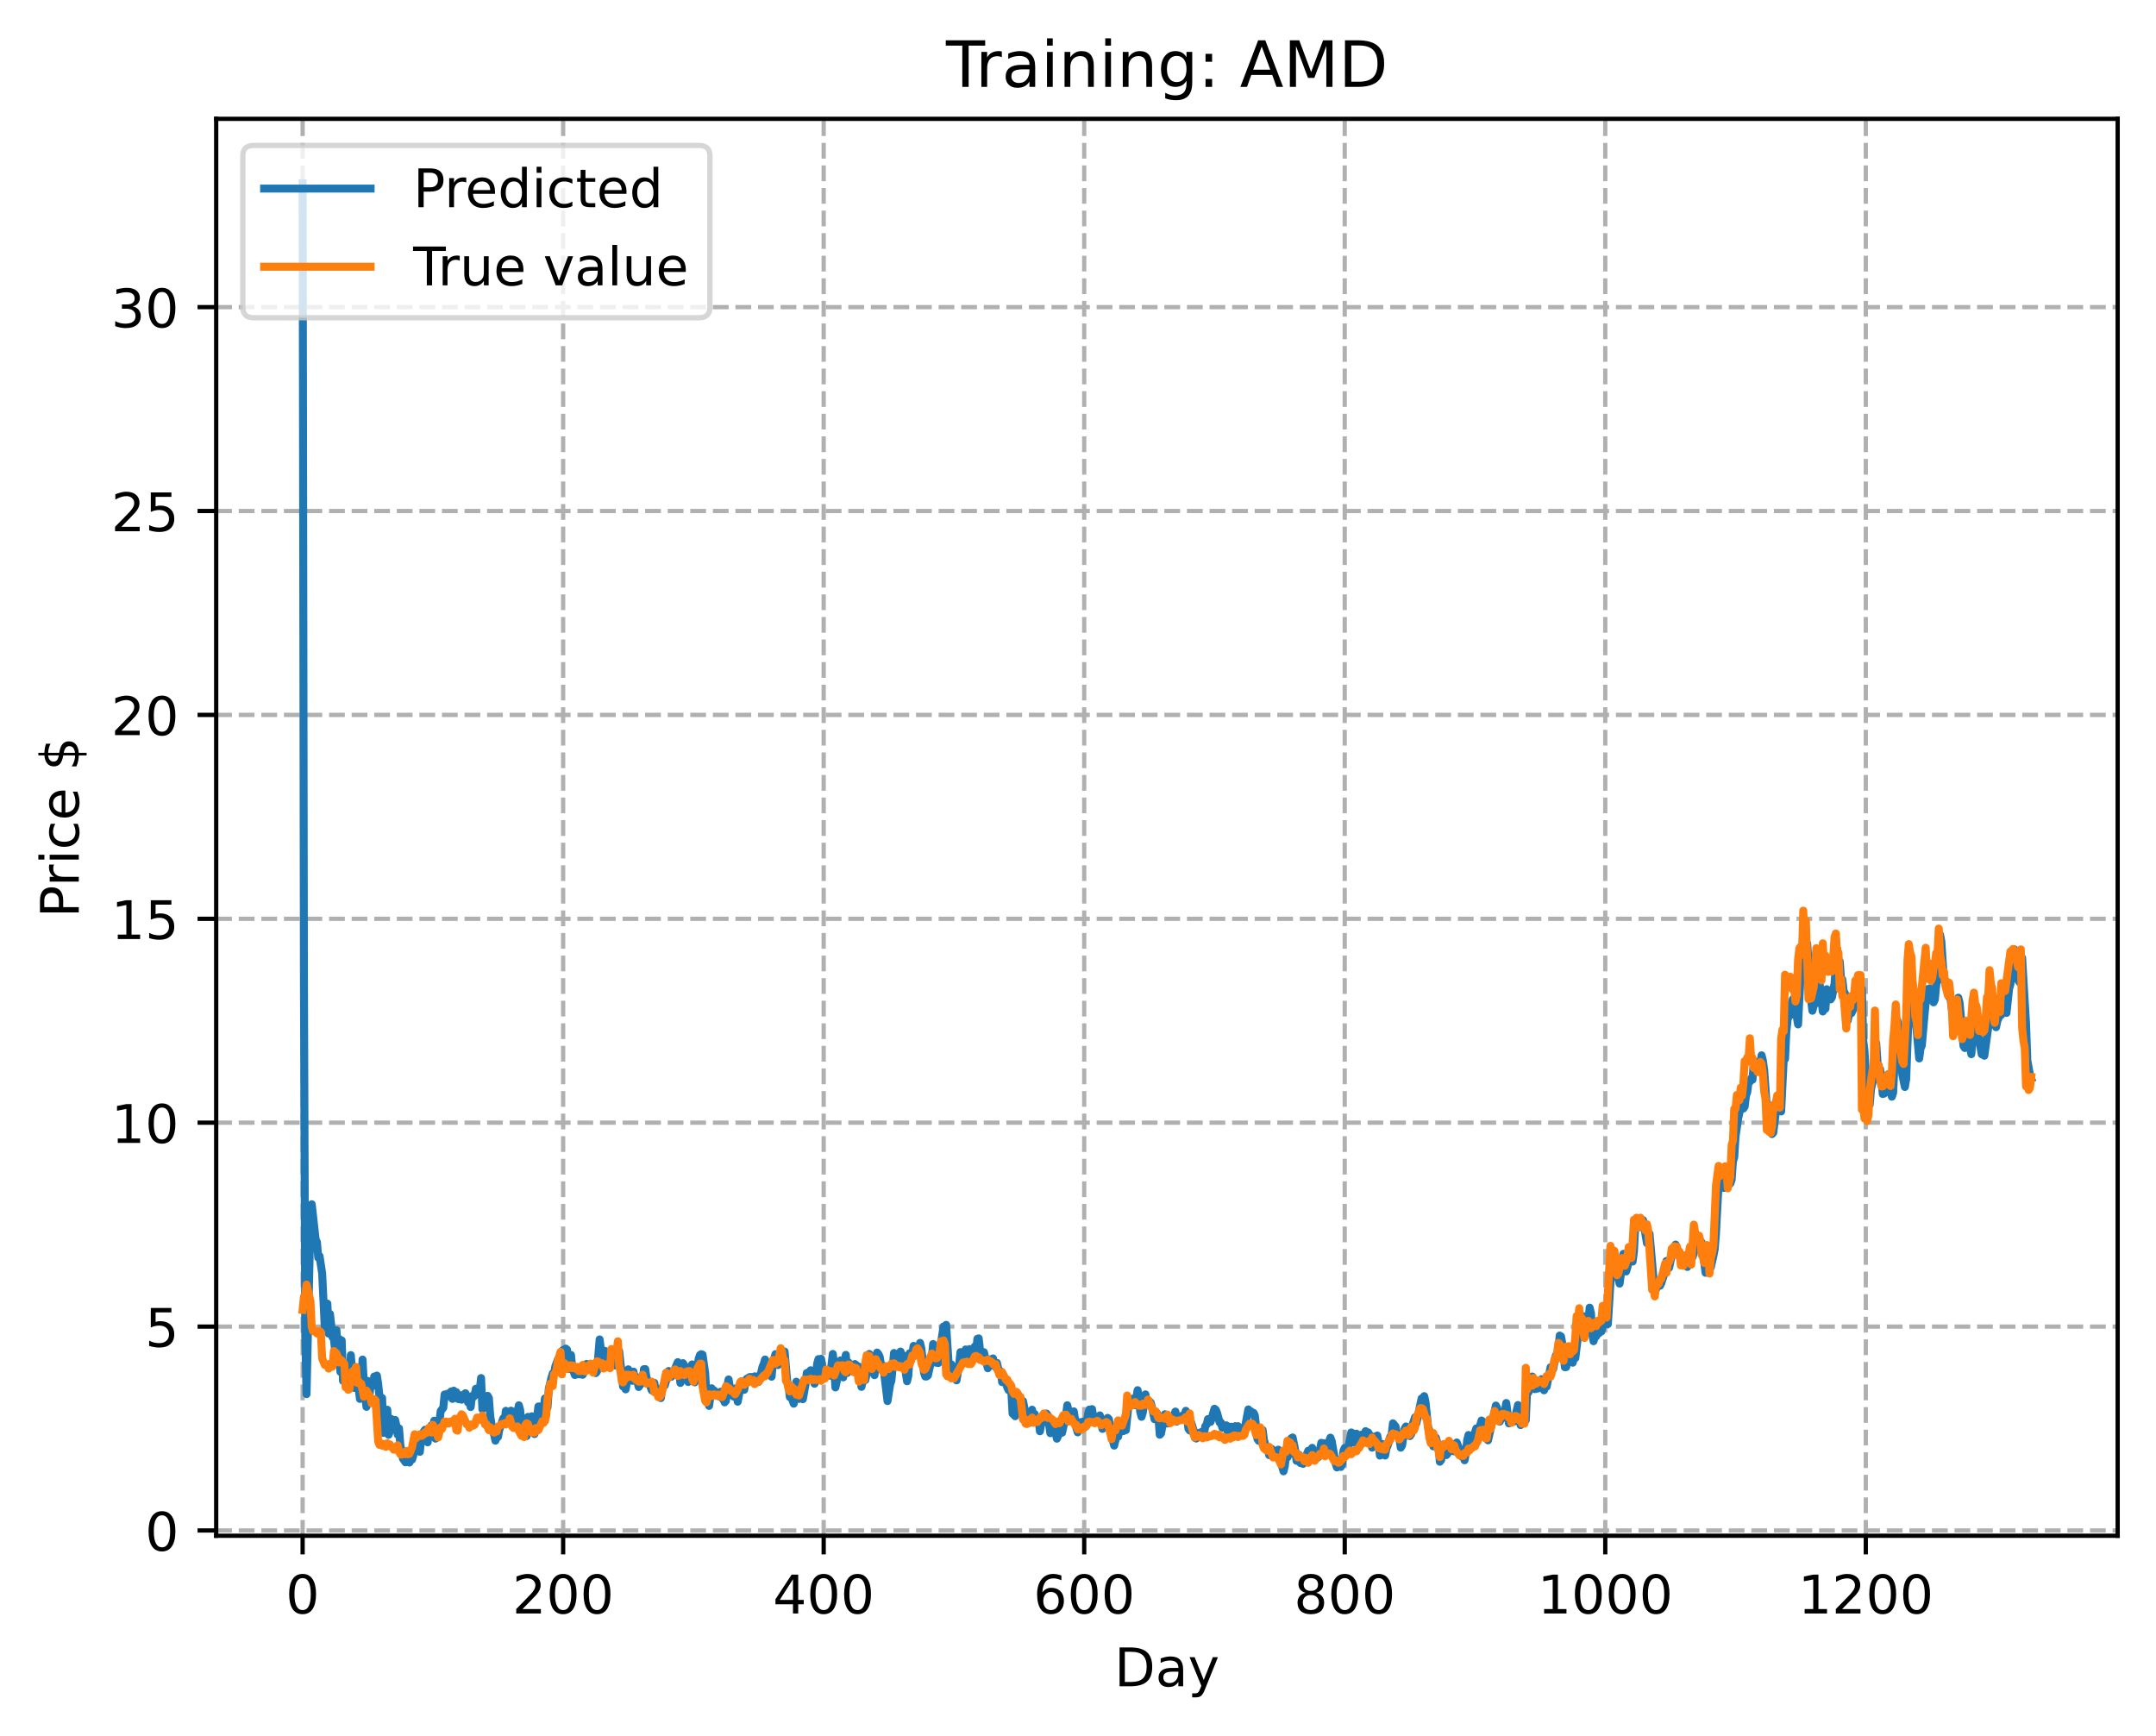 <?xml version="1.0" encoding="utf-8" standalone="no"?>
<!DOCTYPE svg PUBLIC "-//W3C//DTD SVG 1.1//EN"
  "http://www.w3.org/Graphics/SVG/1.1/DTD/svg11.dtd">
<!-- Created with matplotlib (https://matplotlib.org/) -->
<svg height="325.986pt" version="1.1" viewBox="0 0 404.923 325.986" width="404.923pt" xmlns="http://www.w3.org/2000/svg" xmlns:xlink="http://www.w3.org/1999/xlink">
 <defs>
  <style type="text/css">
*{stroke-linecap:butt;stroke-linejoin:round;}
  </style>
 </defs>
 <g id="figure_1">
  <g id="patch_1">
   <path d="M 0 325.986 
L 404.923 325.986 
L 404.923 0 
L 0 0 
z
" style="fill:#ffffff;"/>
  </g>
  <g id="axes_1">
   <g id="patch_2">
    <path d="M 40.603 288.43 
L 397.723 288.43 
L 397.723 22.318 
L 40.603 22.318 
z
" style="fill:#ffffff;"/>
   </g>
   <g id="matplotlib.axis_1">
    <g id="xtick_1">
     <g id="line2d_1">
      <path clip-path="url(#p8f2e8f8610)" d="M 56.836 288.43 
L 56.836 22.318 
" style="fill:none;stroke:#b0b0b0;stroke-dasharray:2.96,1.28;stroke-dashoffset:0;stroke-width:0.8;"/>
     </g>
     <g id="line2d_2">
      <defs>
       <path d="M 0 0 
L 0 3.5 
" id="mdfe5a76eeb" style="stroke:#000000;stroke-width:0.8;"/>
      </defs>
      <g>
       <use style="stroke:#000000;stroke-width:0.8;" x="56.836" xlink:href="#mdfe5a76eeb" y="288.43"/>
      </g>
     </g>
     <g id="text_1">
      <!-- 0 -->
      <defs>
       <path d="M 31.781 66.406 
Q 24.172 66.406 20.328 58.906 
Q 16.5 51.422 16.5 36.375 
Q 16.5 21.391 20.328 13.891 
Q 24.172 6.391 31.781 6.391 
Q 39.453 6.391 43.281 13.891 
Q 47.125 21.391 47.125 36.375 
Q 47.125 51.422 43.281 58.906 
Q 39.453 66.406 31.781 66.406 
z
M 31.781 74.219 
Q 44.047 74.219 50.516 64.516 
Q 56.984 54.828 56.984 36.375 
Q 56.984 17.969 50.516 8.266 
Q 44.047 -1.422 31.781 -1.422 
Q 19.531 -1.422 13.062 8.266 
Q 6.594 17.969 6.594 36.375 
Q 6.594 54.828 13.062 64.516 
Q 19.531 74.219 31.781 74.219 
z
" id="DejaVuSans-48"/>
      </defs>
      <g transform="translate(53.655 303.029)scale(0.1 -0.1)">
       <use xlink:href="#DejaVuSans-48"/>
      </g>
     </g>
    </g>
    <g id="xtick_2">
     <g id="line2d_3">
      <path clip-path="url(#p8f2e8f8610)" d="M 105.766 288.43 
L 105.766 22.318 
" style="fill:none;stroke:#b0b0b0;stroke-dasharray:2.96,1.28;stroke-dashoffset:0;stroke-width:0.8;"/>
     </g>
     <g id="line2d_4">
      <g>
       <use style="stroke:#000000;stroke-width:0.8;" x="105.766" xlink:href="#mdfe5a76eeb" y="288.43"/>
      </g>
     </g>
     <g id="text_2">
      <!-- 200 -->
      <defs>
       <path d="M 19.188 8.297 
L 53.609 8.297 
L 53.609 0 
L 7.328 0 
L 7.328 8.297 
Q 12.938 14.109 22.625 23.891 
Q 32.328 33.688 34.812 36.531 
Q 39.547 41.844 41.422 45.531 
Q 43.312 49.219 43.312 52.781 
Q 43.312 58.594 39.234 62.25 
Q 35.156 65.922 28.609 65.922 
Q 23.969 65.922 18.812 64.312 
Q 13.672 62.703 7.812 59.422 
L 7.812 69.391 
Q 13.766 71.781 18.938 73 
Q 24.125 74.219 28.422 74.219 
Q 39.75 74.219 46.484 68.547 
Q 53.219 62.891 53.219 53.422 
Q 53.219 48.922 51.531 44.891 
Q 49.859 40.875 45.406 35.406 
Q 44.188 33.984 37.641 27.219 
Q 31.109 20.453 19.188 8.297 
z
" id="DejaVuSans-50"/>
      </defs>
      <g transform="translate(96.223 303.029)scale(0.1 -0.1)">
       <use xlink:href="#DejaVuSans-50"/>
       <use x="63.623" xlink:href="#DejaVuSans-48"/>
       <use x="127.246" xlink:href="#DejaVuSans-48"/>
      </g>
     </g>
    </g>
    <g id="xtick_3">
     <g id="line2d_5">
      <path clip-path="url(#p8f2e8f8610)" d="M 154.697 288.43 
L 154.697 22.318 
" style="fill:none;stroke:#b0b0b0;stroke-dasharray:2.96,1.28;stroke-dashoffset:0;stroke-width:0.8;"/>
     </g>
     <g id="line2d_6">
      <g>
       <use style="stroke:#000000;stroke-width:0.8;" x="154.697" xlink:href="#mdfe5a76eeb" y="288.43"/>
      </g>
     </g>
     <g id="text_3">
      <!-- 400 -->
      <defs>
       <path d="M 37.797 64.312 
L 12.891 25.391 
L 37.797 25.391 
z
M 35.203 72.906 
L 47.609 72.906 
L 47.609 25.391 
L 58.016 25.391 
L 58.016 17.188 
L 47.609 17.188 
L 47.609 0 
L 37.797 0 
L 37.797 17.188 
L 4.891 17.188 
L 4.891 26.703 
z
" id="DejaVuSans-52"/>
      </defs>
      <g transform="translate(145.153 303.029)scale(0.1 -0.1)">
       <use xlink:href="#DejaVuSans-52"/>
       <use x="63.623" xlink:href="#DejaVuSans-48"/>
       <use x="127.246" xlink:href="#DejaVuSans-48"/>
      </g>
     </g>
    </g>
    <g id="xtick_4">
     <g id="line2d_7">
      <path clip-path="url(#p8f2e8f8610)" d="M 203.628 288.43 
L 203.628 22.318 
" style="fill:none;stroke:#b0b0b0;stroke-dasharray:2.96,1.28;stroke-dashoffset:0;stroke-width:0.8;"/>
     </g>
     <g id="line2d_8">
      <g>
       <use style="stroke:#000000;stroke-width:0.8;" x="203.628" xlink:href="#mdfe5a76eeb" y="288.43"/>
      </g>
     </g>
     <g id="text_4">
      <!-- 600 -->
      <defs>
       <path d="M 33.016 40.375 
Q 26.375 40.375 22.484 35.828 
Q 18.609 31.297 18.609 23.391 
Q 18.609 15.531 22.484 10.953 
Q 26.375 6.391 33.016 6.391 
Q 39.656 6.391 43.531 10.953 
Q 47.406 15.531 47.406 23.391 
Q 47.406 31.297 43.531 35.828 
Q 39.656 40.375 33.016 40.375 
z
M 52.594 71.297 
L 52.594 62.312 
Q 48.875 64.062 45.094 64.984 
Q 41.312 65.922 37.594 65.922 
Q 27.828 65.922 22.672 59.328 
Q 17.531 52.734 16.797 39.406 
Q 19.672 43.656 24.016 45.922 
Q 28.375 48.188 33.594 48.188 
Q 44.578 48.188 50.953 41.516 
Q 57.328 34.859 57.328 23.391 
Q 57.328 12.156 50.688 5.359 
Q 44.047 -1.422 33.016 -1.422 
Q 20.359 -1.422 13.672 8.266 
Q 6.984 17.969 6.984 36.375 
Q 6.984 53.656 15.188 63.938 
Q 23.391 74.219 37.203 74.219 
Q 40.922 74.219 44.703 73.484 
Q 48.484 72.75 52.594 71.297 
z
" id="DejaVuSans-54"/>
      </defs>
      <g transform="translate(194.084 303.029)scale(0.1 -0.1)">
       <use xlink:href="#DejaVuSans-54"/>
       <use x="63.623" xlink:href="#DejaVuSans-48"/>
       <use x="127.246" xlink:href="#DejaVuSans-48"/>
      </g>
     </g>
    </g>
    <g id="xtick_5">
     <g id="line2d_9">
      <path clip-path="url(#p8f2e8f8610)" d="M 252.558 288.43 
L 252.558 22.318 
" style="fill:none;stroke:#b0b0b0;stroke-dasharray:2.96,1.28;stroke-dashoffset:0;stroke-width:0.8;"/>
     </g>
     <g id="line2d_10">
      <g>
       <use style="stroke:#000000;stroke-width:0.8;" x="252.558" xlink:href="#mdfe5a76eeb" y="288.43"/>
      </g>
     </g>
     <g id="text_5">
      <!-- 800 -->
      <defs>
       <path d="M 31.781 34.625 
Q 24.75 34.625 20.719 30.859 
Q 16.703 27.094 16.703 20.516 
Q 16.703 13.922 20.719 10.156 
Q 24.75 6.391 31.781 6.391 
Q 38.812 6.391 42.859 10.172 
Q 46.922 13.969 46.922 20.516 
Q 46.922 27.094 42.891 30.859 
Q 38.875 34.625 31.781 34.625 
z
M 21.922 38.812 
Q 15.578 40.375 12.031 44.719 
Q 8.5 49.078 8.5 55.328 
Q 8.5 64.062 14.719 69.141 
Q 20.953 74.219 31.781 74.219 
Q 42.672 74.219 48.875 69.141 
Q 55.078 64.062 55.078 55.328 
Q 55.078 49.078 51.531 44.719 
Q 48 40.375 41.703 38.812 
Q 48.828 37.156 52.797 32.312 
Q 56.781 27.484 56.781 20.516 
Q 56.781 9.906 50.312 4.234 
Q 43.844 -1.422 31.781 -1.422 
Q 19.734 -1.422 13.25 4.234 
Q 6.781 9.906 6.781 20.516 
Q 6.781 27.484 10.781 32.312 
Q 14.797 37.156 21.922 38.812 
z
M 18.312 54.391 
Q 18.312 48.734 21.844 45.562 
Q 25.391 42.391 31.781 42.391 
Q 38.141 42.391 41.719 45.562 
Q 45.312 48.734 45.312 54.391 
Q 45.312 60.062 41.719 63.234 
Q 38.141 66.406 31.781 66.406 
Q 25.391 66.406 21.844 63.234 
Q 18.312 60.062 18.312 54.391 
z
" id="DejaVuSans-56"/>
      </defs>
      <g transform="translate(243.015 303.029)scale(0.1 -0.1)">
       <use xlink:href="#DejaVuSans-56"/>
       <use x="63.623" xlink:href="#DejaVuSans-48"/>
       <use x="127.246" xlink:href="#DejaVuSans-48"/>
      </g>
     </g>
    </g>
    <g id="xtick_6">
     <g id="line2d_11">
      <path clip-path="url(#p8f2e8f8610)" d="M 301.489 288.43 
L 301.489 22.318 
" style="fill:none;stroke:#b0b0b0;stroke-dasharray:2.96,1.28;stroke-dashoffset:0;stroke-width:0.8;"/>
     </g>
     <g id="line2d_12">
      <g>
       <use style="stroke:#000000;stroke-width:0.8;" x="301.489" xlink:href="#mdfe5a76eeb" y="288.43"/>
      </g>
     </g>
     <g id="text_6">
      <!-- 1000 -->
      <defs>
       <path d="M 12.406 8.297 
L 28.516 8.297 
L 28.516 63.922 
L 10.984 60.406 
L 10.984 69.391 
L 28.422 72.906 
L 38.281 72.906 
L 38.281 8.297 
L 54.391 8.297 
L 54.391 0 
L 12.406 0 
z
" id="DejaVuSans-49"/>
      </defs>
      <g transform="translate(288.764 303.029)scale(0.1 -0.1)">
       <use xlink:href="#DejaVuSans-49"/>
       <use x="63.623" xlink:href="#DejaVuSans-48"/>
       <use x="127.246" xlink:href="#DejaVuSans-48"/>
       <use x="190.869" xlink:href="#DejaVuSans-48"/>
      </g>
     </g>
    </g>
    <g id="xtick_7">
     <g id="line2d_13">
      <path clip-path="url(#p8f2e8f8610)" d="M 350.419 288.43 
L 350.419 22.318 
" style="fill:none;stroke:#b0b0b0;stroke-dasharray:2.96,1.28;stroke-dashoffset:0;stroke-width:0.8;"/>
     </g>
     <g id="line2d_14">
      <g>
       <use style="stroke:#000000;stroke-width:0.8;" x="350.419" xlink:href="#mdfe5a76eeb" y="288.43"/>
      </g>
     </g>
     <g id="text_7">
      <!-- 1200 -->
      <g transform="translate(337.694 303.029)scale(0.1 -0.1)">
       <use xlink:href="#DejaVuSans-49"/>
       <use x="63.623" xlink:href="#DejaVuSans-50"/>
       <use x="127.246" xlink:href="#DejaVuSans-48"/>
       <use x="190.869" xlink:href="#DejaVuSans-48"/>
      </g>
     </g>
    </g>
    <g id="text_8">
     <!-- Day -->
     <defs>
      <path d="M 19.672 64.797 
L 19.672 8.109 
L 31.594 8.109 
Q 46.688 8.109 53.688 14.938 
Q 60.688 21.781 60.688 36.531 
Q 60.688 51.172 53.688 57.984 
Q 46.688 64.797 31.594 64.797 
z
M 9.812 72.906 
L 30.078 72.906 
Q 51.266 72.906 61.172 64.094 
Q 71.094 55.281 71.094 36.531 
Q 71.094 17.672 61.125 8.828 
Q 51.172 0 30.078 0 
L 9.812 0 
z
" id="DejaVuSans-68"/>
      <path d="M 34.281 27.484 
Q 23.391 27.484 19.188 25 
Q 14.984 22.516 14.984 16.5 
Q 14.984 11.719 18.141 8.906 
Q 21.297 6.109 26.703 6.109 
Q 34.188 6.109 38.703 11.406 
Q 43.219 16.703 43.219 25.484 
L 43.219 27.484 
z
M 52.203 31.203 
L 52.203 0 
L 43.219 0 
L 43.219 8.297 
Q 40.141 3.328 35.547 0.953 
Q 30.953 -1.422 24.312 -1.422 
Q 15.922 -1.422 10.953 3.297 
Q 6 8.016 6 15.922 
Q 6 25.141 12.172 29.828 
Q 18.359 34.516 30.609 34.516 
L 43.219 34.516 
L 43.219 35.406 
Q 43.219 41.609 39.141 45 
Q 35.062 48.391 27.688 48.391 
Q 23 48.391 18.547 47.266 
Q 14.109 46.141 10.016 43.891 
L 10.016 52.203 
Q 14.938 54.109 19.578 55.047 
Q 24.219 56 28.609 56 
Q 40.484 56 46.344 49.844 
Q 52.203 43.703 52.203 31.203 
z
" id="DejaVuSans-97"/>
      <path d="M 32.172 -5.078 
Q 28.375 -14.844 24.75 -17.812 
Q 21.141 -20.797 15.094 -20.797 
L 7.906 -20.797 
L 7.906 -13.281 
L 13.188 -13.281 
Q 16.891 -13.281 18.938 -11.516 
Q 21 -9.766 23.484 -3.219 
L 25.094 0.875 
L 2.984 54.688 
L 12.5 54.688 
L 29.594 11.922 
L 46.688 54.688 
L 56.203 54.688 
z
" id="DejaVuSans-121"/>
     </defs>
     <g transform="translate(209.29 316.707)scale(0.1 -0.1)">
      <use xlink:href="#DejaVuSans-68"/>
      <use x="77.002" xlink:href="#DejaVuSans-97"/>
      <use x="138.281" xlink:href="#DejaVuSans-121"/>
     </g>
    </g>
   </g>
   <g id="matplotlib.axis_2">
    <g id="ytick_1">
     <g id="line2d_15">
      <path clip-path="url(#p8f2e8f8610)" d="M 40.603 287.443 
L 397.723 287.443 
" style="fill:none;stroke:#b0b0b0;stroke-dasharray:2.96,1.28;stroke-dashoffset:0;stroke-width:0.8;"/>
     </g>
     <g id="line2d_16">
      <defs>
       <path d="M 0 0 
L -3.5 0 
" id="mea5eeadd8a" style="stroke:#000000;stroke-width:0.8;"/>
      </defs>
      <g>
       <use style="stroke:#000000;stroke-width:0.8;" x="40.603" xlink:href="#mea5eeadd8a" y="287.443"/>
      </g>
     </g>
     <g id="text_9">
      <!-- 0 -->
      <g transform="translate(27.241 291.242)scale(0.1 -0.1)">
       <use xlink:href="#DejaVuSans-48"/>
      </g>
     </g>
    </g>
    <g id="ytick_2">
     <g id="line2d_17">
      <path clip-path="url(#p8f2e8f8610)" d="M 40.603 249.149 
L 397.723 249.149 
" style="fill:none;stroke:#b0b0b0;stroke-dasharray:2.96,1.28;stroke-dashoffset:0;stroke-width:0.8;"/>
     </g>
     <g id="line2d_18">
      <g>
       <use style="stroke:#000000;stroke-width:0.8;" x="40.603" xlink:href="#mea5eeadd8a" y="249.149"/>
      </g>
     </g>
     <g id="text_10">
      <!-- 5 -->
      <defs>
       <path d="M 10.797 72.906 
L 49.516 72.906 
L 49.516 64.594 
L 19.828 64.594 
L 19.828 46.734 
Q 21.969 47.469 24.109 47.828 
Q 26.266 48.188 28.422 48.188 
Q 40.625 48.188 47.75 41.5 
Q 54.891 34.812 54.891 23.391 
Q 54.891 11.625 47.562 5.094 
Q 40.234 -1.422 26.906 -1.422 
Q 22.312 -1.422 17.547 -0.641 
Q 12.797 0.141 7.719 1.703 
L 7.719 11.625 
Q 12.109 9.234 16.797 8.062 
Q 21.484 6.891 26.703 6.891 
Q 35.156 6.891 40.078 11.328 
Q 45.016 15.766 45.016 23.391 
Q 45.016 31 40.078 35.438 
Q 35.156 39.891 26.703 39.891 
Q 22.75 39.891 18.812 39.016 
Q 14.891 38.141 10.797 36.281 
z
" id="DejaVuSans-53"/>
      </defs>
      <g transform="translate(27.241 252.948)scale(0.1 -0.1)">
       <use xlink:href="#DejaVuSans-53"/>
      </g>
     </g>
    </g>
    <g id="ytick_3">
     <g id="line2d_19">
      <path clip-path="url(#p8f2e8f8610)" d="M 40.603 210.855 
L 397.723 210.855 
" style="fill:none;stroke:#b0b0b0;stroke-dasharray:2.96,1.28;stroke-dashoffset:0;stroke-width:0.8;"/>
     </g>
     <g id="line2d_20">
      <g>
       <use style="stroke:#000000;stroke-width:0.8;" x="40.603" xlink:href="#mea5eeadd8a" y="210.855"/>
      </g>
     </g>
     <g id="text_11">
      <!-- 10 -->
      <g transform="translate(20.878 214.654)scale(0.1 -0.1)">
       <use xlink:href="#DejaVuSans-49"/>
       <use x="63.623" xlink:href="#DejaVuSans-48"/>
      </g>
     </g>
    </g>
    <g id="ytick_4">
     <g id="line2d_21">
      <path clip-path="url(#p8f2e8f8610)" d="M 40.603 172.561 
L 397.723 172.561 
" style="fill:none;stroke:#b0b0b0;stroke-dasharray:2.96,1.28;stroke-dashoffset:0;stroke-width:0.8;"/>
     </g>
     <g id="line2d_22">
      <g>
       <use style="stroke:#000000;stroke-width:0.8;" x="40.603" xlink:href="#mea5eeadd8a" y="172.561"/>
      </g>
     </g>
     <g id="text_12">
      <!-- 15 -->
      <g transform="translate(20.878 176.36)scale(0.1 -0.1)">
       <use xlink:href="#DejaVuSans-49"/>
       <use x="63.623" xlink:href="#DejaVuSans-53"/>
      </g>
     </g>
    </g>
    <g id="ytick_5">
     <g id="line2d_23">
      <path clip-path="url(#p8f2e8f8610)" d="M 40.603 134.267 
L 397.723 134.267 
" style="fill:none;stroke:#b0b0b0;stroke-dasharray:2.96,1.28;stroke-dashoffset:0;stroke-width:0.8;"/>
     </g>
     <g id="line2d_24">
      <g>
       <use style="stroke:#000000;stroke-width:0.8;" x="40.603" xlink:href="#mea5eeadd8a" y="134.267"/>
      </g>
     </g>
     <g id="text_13">
      <!-- 20 -->
      <g transform="translate(20.878 138.066)scale(0.1 -0.1)">
       <use xlink:href="#DejaVuSans-50"/>
       <use x="63.623" xlink:href="#DejaVuSans-48"/>
      </g>
     </g>
    </g>
    <g id="ytick_6">
     <g id="line2d_25">
      <path clip-path="url(#p8f2e8f8610)" d="M 40.603 95.973 
L 397.723 95.973 
" style="fill:none;stroke:#b0b0b0;stroke-dasharray:2.96,1.28;stroke-dashoffset:0;stroke-width:0.8;"/>
     </g>
     <g id="line2d_26">
      <g>
       <use style="stroke:#000000;stroke-width:0.8;" x="40.603" xlink:href="#mea5eeadd8a" y="95.973"/>
      </g>
     </g>
     <g id="text_14">
      <!-- 25 -->
      <g transform="translate(20.878 99.772)scale(0.1 -0.1)">
       <use xlink:href="#DejaVuSans-50"/>
       <use x="63.623" xlink:href="#DejaVuSans-53"/>
      </g>
     </g>
    </g>
    <g id="ytick_7">
     <g id="line2d_27">
      <path clip-path="url(#p8f2e8f8610)" d="M 40.603 57.679 
L 397.723 57.679 
" style="fill:none;stroke:#b0b0b0;stroke-dasharray:2.96,1.28;stroke-dashoffset:0;stroke-width:0.8;"/>
     </g>
     <g id="line2d_28">
      <g>
       <use style="stroke:#000000;stroke-width:0.8;" x="40.603" xlink:href="#mea5eeadd8a" y="57.679"/>
      </g>
     </g>
     <g id="text_15">
      <!-- 30 -->
      <defs>
       <path d="M 40.578 39.312 
Q 47.656 37.797 51.625 33 
Q 55.609 28.219 55.609 21.188 
Q 55.609 10.406 48.188 4.484 
Q 40.766 -1.422 27.094 -1.422 
Q 22.516 -1.422 17.656 -0.516 
Q 12.797 0.391 7.625 2.203 
L 7.625 11.719 
Q 11.719 9.328 16.594 8.109 
Q 21.484 6.891 26.812 6.891 
Q 36.078 6.891 40.938 10.547 
Q 45.797 14.203 45.797 21.188 
Q 45.797 27.641 41.281 31.266 
Q 36.766 34.906 28.719 34.906 
L 20.219 34.906 
L 20.219 43.016 
L 29.109 43.016 
Q 36.375 43.016 40.234 45.922 
Q 44.094 48.828 44.094 54.297 
Q 44.094 59.906 40.109 62.906 
Q 36.141 65.922 28.719 65.922 
Q 24.656 65.922 20.016 65.031 
Q 15.375 64.156 9.812 62.312 
L 9.812 71.094 
Q 15.438 72.656 20.344 73.438 
Q 25.25 74.219 29.594 74.219 
Q 40.828 74.219 47.359 69.109 
Q 53.906 64.016 53.906 55.328 
Q 53.906 49.266 50.438 45.094 
Q 46.969 40.922 40.578 39.312 
z
" id="DejaVuSans-51"/>
      </defs>
      <g transform="translate(20.878 61.478)scale(0.1 -0.1)">
       <use xlink:href="#DejaVuSans-51"/>
       <use x="63.623" xlink:href="#DejaVuSans-48"/>
      </g>
     </g>
    </g>
    <g id="text_16">
     <!-- Price $ -->
     <defs>
      <path d="M 19.672 64.797 
L 19.672 37.406 
L 32.078 37.406 
Q 38.969 37.406 42.719 40.969 
Q 46.484 44.531 46.484 51.125 
Q 46.484 57.672 42.719 61.234 
Q 38.969 64.797 32.078 64.797 
z
M 9.812 72.906 
L 32.078 72.906 
Q 44.344 72.906 50.609 67.359 
Q 56.891 61.812 56.891 51.125 
Q 56.891 40.328 50.609 34.812 
Q 44.344 29.297 32.078 29.297 
L 19.672 29.297 
L 19.672 0 
L 9.812 0 
z
" id="DejaVuSans-80"/>
      <path d="M 41.109 46.297 
Q 39.594 47.172 37.812 47.578 
Q 36.031 48 33.891 48 
Q 26.266 48 22.188 43.047 
Q 18.109 38.094 18.109 28.812 
L 18.109 0 
L 9.078 0 
L 9.078 54.688 
L 18.109 54.688 
L 18.109 46.188 
Q 20.953 51.172 25.484 53.578 
Q 30.031 56 36.531 56 
Q 37.453 56 38.578 55.875 
Q 39.703 55.766 41.062 55.516 
z
" id="DejaVuSans-114"/>
      <path d="M 9.422 54.688 
L 18.406 54.688 
L 18.406 0 
L 9.422 0 
z
M 9.422 75.984 
L 18.406 75.984 
L 18.406 64.594 
L 9.422 64.594 
z
" id="DejaVuSans-105"/>
      <path d="M 48.781 52.594 
L 48.781 44.188 
Q 44.969 46.297 41.141 47.344 
Q 37.312 48.391 33.406 48.391 
Q 24.656 48.391 19.812 42.844 
Q 14.984 37.312 14.984 27.297 
Q 14.984 17.281 19.812 11.734 
Q 24.656 6.203 33.406 6.203 
Q 37.312 6.203 41.141 7.25 
Q 44.969 8.297 48.781 10.406 
L 48.781 2.094 
Q 45.016 0.344 40.984 -0.531 
Q 36.969 -1.422 32.422 -1.422 
Q 20.062 -1.422 12.781 6.344 
Q 5.516 14.109 5.516 27.297 
Q 5.516 40.672 12.859 48.328 
Q 20.219 56 33.016 56 
Q 37.156 56 41.109 55.141 
Q 45.062 54.297 48.781 52.594 
z
" id="DejaVuSans-99"/>
      <path d="M 56.203 29.594 
L 56.203 25.203 
L 14.891 25.203 
Q 15.484 15.922 20.484 11.062 
Q 25.484 6.203 34.422 6.203 
Q 39.594 6.203 44.453 7.469 
Q 49.312 8.734 54.109 11.281 
L 54.109 2.781 
Q 49.266 0.734 44.188 -0.344 
Q 39.109 -1.422 33.891 -1.422 
Q 20.797 -1.422 13.156 6.188 
Q 5.516 13.812 5.516 26.812 
Q 5.516 40.234 12.766 48.109 
Q 20.016 56 32.328 56 
Q 43.359 56 49.781 48.891 
Q 56.203 41.797 56.203 29.594 
z
M 47.219 32.234 
Q 47.125 39.594 43.094 43.984 
Q 39.062 48.391 32.422 48.391 
Q 24.906 48.391 20.391 44.141 
Q 15.875 39.891 15.188 32.172 
z
" id="DejaVuSans-101"/>
      <path id="DejaVuSans-32"/>
      <path d="M 33.797 -14.703 
L 28.906 -14.703 
L 28.859 0 
Q 23.734 0.094 18.609 1.188 
Q 13.484 2.297 8.297 4.5 
L 8.297 13.281 
Q 13.281 10.156 18.375 8.562 
Q 23.484 6.984 28.906 6.938 
L 28.906 29.203 
Q 18.109 30.953 13.203 35.156 
Q 8.297 39.359 8.297 46.688 
Q 8.297 54.641 13.625 59.219 
Q 18.953 63.812 28.906 64.5 
L 28.906 75.984 
L 33.797 75.984 
L 33.797 64.656 
Q 38.328 64.453 42.578 63.688 
Q 46.828 62.938 50.875 61.625 
L 50.875 53.078 
Q 46.828 55.125 42.547 56.25 
Q 38.281 57.375 33.797 57.562 
L 33.797 36.719 
Q 44.875 35.016 50.094 30.609 
Q 55.328 26.219 55.328 18.609 
Q 55.328 10.359 49.781 5.594 
Q 44.234 0.828 33.797 0.094 
z
M 28.906 37.594 
L 28.906 57.625 
Q 23.25 56.984 20.266 54.391 
Q 17.281 51.812 17.281 47.516 
Q 17.281 43.312 20.031 40.969 
Q 22.797 38.625 28.906 37.594 
z
M 33.797 28.219 
L 33.797 7.078 
Q 39.984 7.906 43.141 10.594 
Q 46.297 13.281 46.297 17.672 
Q 46.297 21.969 43.281 24.5 
Q 40.281 27.047 33.797 28.219 
z
" id="DejaVuSans-36"/>
     </defs>
     <g transform="translate(14.798 172.342)rotate(-90)scale(0.1 -0.1)">
      <use xlink:href="#DejaVuSans-80"/>
      <use x="58.553" xlink:href="#DejaVuSans-114"/>
      <use x="99.666" xlink:href="#DejaVuSans-105"/>
      <use x="127.449" xlink:href="#DejaVuSans-99"/>
      <use x="182.43" xlink:href="#DejaVuSans-101"/>
      <use x="243.953" xlink:href="#DejaVuSans-32"/>
      <use x="275.74" xlink:href="#DejaVuSans-36"/>
     </g>
    </g>
   </g>
   <g id="line2d_29">
    <path clip-path="url(#p8f2e8f8610)" d="M 56.836 34.414 
L 57.081 183.191 
L 57.325 250.582 
L 57.57 261.83 
L 58.304 229.149 
L 58.548 226.171 
L 59.282 232.804 
L 59.527 233.273 
L 59.772 236.197 
L 60.016 235.914 
L 60.506 239.166 
L 60.995 249.346 
L 61.24 245.926 
L 61.484 244.837 
L 61.729 250.476 
L 61.974 246.786 
L 62.463 251.173 
L 62.708 251.433 
L 62.952 253.771 
L 63.197 249.84 
L 63.441 255.091 
L 63.686 251.456 
L 63.931 257.66 
L 64.175 251.752 
L 64.42 259.337 
L 64.665 256.877 
L 65.154 259.257 
L 65.399 257.464 
L 65.643 259.939 
L 65.888 254.506 
L 66.133 257.615 
L 66.377 258.122 
L 66.622 260.685 
L 66.867 257.078 
L 67.111 256.867 
L 67.356 260.717 
L 67.601 262.734 
L 67.845 261.399 
L 68.09 255.344 
L 68.335 259.889 
L 68.824 264.219 
L 69.069 259.352 
L 69.313 262.764 
L 69.558 260.539 
L 69.802 259.992 
L 70.047 260.249 
L 70.292 258.522 
L 70.536 258.523 
L 70.781 258.351 
L 71.026 259.939 
L 71.515 264.686 
L 71.76 262.557 
L 72.004 269.125 
L 72.249 266.481 
L 72.494 267.167 
L 72.738 264.771 
L 72.983 269.48 
L 73.228 268.84 
L 73.472 266.498 
L 73.717 267.438 
L 73.962 266.859 
L 74.206 266.685 
L 74.451 267.772 
L 74.696 269.457 
L 74.94 268.272 
L 75.185 271.351 
L 75.674 273.949 
L 76.163 274.645 
L 76.408 274.103 
L 76.653 273.222 
L 76.897 274.687 
L 77.142 273.926 
L 77.387 274.137 
L 77.631 273.324 
L 77.876 270.327 
L 78.121 271.921 
L 78.365 270.106 
L 78.61 272.368 
L 78.855 272.673 
L 79.099 270.101 
L 79.344 270.52 
L 79.589 268.863 
L 79.833 268.529 
L 80.078 269.108 
L 80.323 270.886 
L 80.567 268.348 
L 80.812 268.281 
L 81.056 267.68 
L 81.301 268.658 
L 81.546 266.824 
L 81.79 270.196 
L 82.035 267.579 
L 82.28 266.939 
L 82.524 266.988 
L 82.769 265.006 
L 83.258 264.388 
L 83.503 261.902 
L 83.748 262.26 
L 83.992 261.769 
L 84.237 262.229 
L 84.726 261.33 
L 84.971 262.728 
L 85.216 261.193 
L 85.46 262.01 
L 85.705 261.468 
L 85.95 262.698 
L 86.194 262.794 
L 86.439 262.042 
L 86.684 262.882 
L 86.928 262.06 
L 87.417 261.667 
L 87.907 263.395 
L 88.151 263.048 
L 88.396 264.262 
L 88.641 262.189 
L 88.885 262.379 
L 89.13 262.152 
L 89.375 260.82 
L 89.619 261.46 
L 89.864 260.775 
L 90.109 260.992 
L 90.353 258.817 
L 90.598 264.667 
L 90.843 262.1 
L 91.087 262.992 
L 91.332 262.686 
L 91.577 262.155 
L 91.821 262.581 
L 92.066 265.939 
L 92.555 268.964 
L 92.8 269.411 
L 93.044 270.575 
L 93.289 269.987 
L 93.534 269.87 
L 93.778 268.514 
L 94.268 267.151 
L 94.512 266.395 
L 94.757 267.29 
L 95.002 264.971 
L 95.246 267.14 
L 95.491 267.229 
L 95.98 264.943 
L 96.225 267.007 
L 96.47 267.551 
L 96.714 265.099 
L 97.204 265.145 
L 97.448 263.929 
L 97.693 264.829 
L 97.938 267.857 
L 98.182 268.1 
L 98.427 267.526 
L 98.672 269.145 
L 98.916 269.704 
L 99.161 266.11 
L 99.405 268.922 
L 99.895 265.996 
L 100.139 268.363 
L 100.384 269.331 
L 100.629 268.38 
L 101.118 264.157 
L 101.363 264.155 
L 101.607 265.657 
L 101.852 264.656 
L 102.097 265.02 
L 102.341 262.645 
L 102.831 264.32 
L 103.075 260.78 
L 103.565 258.769 
L 103.809 257.943 
L 104.054 258.009 
L 104.299 256.632 
L 104.788 255.32 
L 105.032 255.981 
L 105.277 254.398 
L 105.522 253.811 
L 105.766 253.537 
L 106.011 254.238 
L 106.256 253.287 
L 106.5 253.494 
L 106.745 257.119 
L 106.99 256.275 
L 107.234 254.475 
L 107.479 256.914 
L 107.968 258.246 
L 108.213 257.892 
L 108.458 258.117 
L 108.702 258.043 
L 108.947 258.124 
L 109.192 257.812 
L 109.436 258.205 
L 109.681 257.701 
L 109.926 257.534 
L 110.17 256.16 
L 110.415 256.775 
L 110.66 256.784 
L 111.149 257.278 
L 111.393 256.252 
L 111.638 257.526 
L 111.883 257.885 
L 112.127 257.581 
L 112.617 251.562 
L 113.106 255.581 
L 113.595 253.712 
L 113.84 255.287 
L 114.085 255.125 
L 114.329 254.23 
L 114.574 255.77 
L 115.063 255.012 
L 115.308 255.276 
L 115.553 256.45 
L 116.042 254.112 
L 116.287 253.739 
L 117.02 260.399 
L 117.265 260.201 
L 117.51 260.939 
L 117.754 259.516 
L 117.999 257.177 
L 118.244 258.726 
L 118.488 258.874 
L 118.733 259.34 
L 118.978 257.611 
L 119.222 259.138 
L 119.467 258.573 
L 119.956 260.499 
L 120.446 259.811 
L 120.69 259.751 
L 120.935 257.15 
L 121.18 257.132 
L 121.424 258.773 
L 121.914 259.746 
L 122.403 261.121 
L 122.648 260.876 
L 122.892 259.716 
L 123.137 261.148 
L 123.381 261.55 
L 123.626 261.598 
L 123.871 261.931 
L 124.115 262.582 
L 124.36 260.895 
L 124.605 260.143 
L 124.849 260.212 
L 125.094 259.34 
L 125.339 258.894 
L 125.583 257.493 
L 126.073 258.576 
L 126.317 257.582 
L 126.562 257.577 
L 127.296 255.828 
L 127.785 259.739 
L 128.275 256.017 
L 128.519 256.442 
L 128.764 258.866 
L 129.008 259.012 
L 129.253 259.556 
L 129.498 257.063 
L 129.987 256.257 
L 130.476 259.624 
L 130.721 258.633 
L 131.21 255.218 
L 131.455 254.499 
L 131.7 254.335 
L 131.944 254.423 
L 132.434 257.842 
L 132.678 261.914 
L 132.923 262.766 
L 133.168 264.042 
L 133.657 260.738 
L 133.902 261.887 
L 134.146 261.166 
L 134.391 261.673 
L 134.88 261.899 
L 135.125 262.282 
L 135.369 261.373 
L 135.614 262.615 
L 135.859 262.763 
L 136.103 263.384 
L 136.348 263.087 
L 136.593 260.391 
L 136.837 259.079 
L 137.082 260.547 
L 137.571 262.047 
L 137.816 262.313 
L 138.061 260.779 
L 138.305 261.629 
L 138.55 263.256 
L 139.284 259.429 
L 139.773 261.023 
L 140.018 259.228 
L 140.263 258.942 
L 140.507 259.539 
L 140.752 258.647 
L 140.996 258.608 
L 141.241 258.931 
L 141.486 258.968 
L 141.73 258.496 
L 141.975 258.854 
L 142.22 259.608 
L 142.464 259.532 
L 142.709 258.335 
L 142.954 257.78 
L 143.198 256.718 
L 143.443 256.177 
L 143.688 255.334 
L 144.177 256.91 
L 144.911 258.56 
L 145.156 256.027 
L 145.645 254.328 
L 145.89 254.806 
L 146.134 256.367 
L 146.624 256.023 
L 147.113 254.156 
L 147.357 253.835 
L 147.847 259.485 
L 148.091 260.099 
L 148.336 262.39 
L 148.581 262.235 
L 149.07 263.63 
L 149.315 262.467 
L 149.559 259.502 
L 149.804 260.553 
L 150.049 262.74 
L 150.293 261.366 
L 150.538 262.598 
L 150.783 262.782 
L 151.272 260.1 
L 151.517 257.871 
L 152.006 257.677 
L 152.251 257.354 
L 152.984 259.885 
L 153.229 258.481 
L 153.474 256.12 
L 153.718 255.255 
L 153.963 255.691 
L 154.208 255.205 
L 154.697 258.117 
L 155.186 257.676 
L 155.431 257.57 
L 155.92 258.365 
L 156.41 254.288 
L 156.654 256.445 
L 156.899 260.582 
L 157.144 259.535 
L 157.388 257.053 
L 157.633 256.571 
L 157.878 255.497 
L 158.122 258.058 
L 158.367 258.691 
L 158.612 255.893 
L 158.856 254.464 
L 159.101 257.865 
L 159.345 255.859 
L 159.835 257.377 
L 160.324 256.275 
L 160.569 256.186 
L 161.058 256.606 
L 161.303 256.681 
L 161.792 260.472 
L 162.281 258.407 
L 162.526 259.183 
L 162.771 257.974 
L 163.26 254.288 
L 163.505 255.138 
L 163.749 255.086 
L 163.994 257.736 
L 164.239 258.277 
L 164.728 254.029 
L 164.972 254.311 
L 165.217 254.826 
L 165.462 256.324 
L 165.706 256.377 
L 165.951 257.035 
L 166.685 263.14 
L 167.174 260.047 
L 167.419 259.288 
L 167.908 254.109 
L 168.642 255.572 
L 169.132 253.838 
L 169.376 255.855 
L 169.621 254.54 
L 170.355 259.418 
L 170.6 258.361 
L 170.844 254.159 
L 171.089 255.522 
L 171.333 254.619 
L 171.578 252.779 
L 171.823 253.681 
L 172.312 253.058 
L 172.557 253.315 
L 172.801 252.213 
L 173.046 253.262 
L 173.535 257.777 
L 173.78 258.526 
L 174.025 258.521 
L 174.269 258.332 
L 175.003 255.066 
L 175.248 252.427 
L 175.493 252.847 
L 175.737 255.906 
L 176.227 255.995 
L 176.716 252.353 
L 177.205 249.143 
L 177.45 249.826 
L 177.694 248.827 
L 178.184 256.472 
L 178.428 257.706 
L 178.673 256.254 
L 179.162 258.788 
L 179.407 257.725 
L 179.652 259.247 
L 180.141 256.245 
L 180.386 253.944 
L 180.63 253.963 
L 180.875 254.339 
L 181.12 254.439 
L 181.364 253.448 
L 181.609 254.081 
L 181.854 254.04 
L 182.098 253.381 
L 182.343 255.036 
L 182.588 255.195 
L 183.077 252.89 
L 183.321 253.985 
L 183.566 251.44 
L 183.811 251.365 
L 184.055 253.576 
L 184.3 254.178 
L 184.545 255.171 
L 184.789 253.961 
L 185.523 256.974 
L 185.768 256.384 
L 186.013 255.293 
L 186.257 255.622 
L 186.502 255.131 
L 186.747 256.496 
L 186.991 256.76 
L 187.236 255.97 
L 187.725 258.125 
L 187.97 257.568 
L 188.215 259.584 
L 188.459 258.722 
L 188.704 259.039 
L 189.193 260.636 
L 189.438 261.103 
L 189.682 260.256 
L 189.927 261.065 
L 190.172 265.486 
L 190.661 265.978 
L 191.395 262.74 
L 191.64 264.276 
L 192.129 263.135 
L 192.374 264.288 
L 192.618 266.888 
L 192.863 265.689 
L 193.108 267.077 
L 193.352 267.234 
L 193.597 265.419 
L 193.842 264.761 
L 194.086 266.111 
L 194.331 265.582 
L 194.575 266.596 
L 194.82 266.328 
L 195.065 266.774 
L 195.309 268.812 
L 195.799 265.899 
L 196.043 267.064 
L 196.288 266.802 
L 196.533 265.476 
L 196.777 265.79 
L 197.267 269.172 
L 197.511 267.705 
L 197.756 267.681 
L 198.001 267.813 
L 198.49 270.205 
L 198.735 269.698 
L 198.979 267.537 
L 199.469 269.082 
L 199.958 266.918 
L 200.203 265.903 
L 200.447 263.923 
L 200.936 266.14 
L 201.181 266.253 
L 201.426 265.452 
L 201.67 265.073 
L 202.16 268.189 
L 202.404 269.015 
L 202.649 267.221 
L 202.894 267.1 
L 203.138 267.35 
L 203.383 267.002 
L 203.628 268.076 
L 203.872 267.967 
L 204.117 267.143 
L 204.362 265.496 
L 204.606 264.733 
L 204.851 264.786 
L 205.096 264.65 
L 205.34 266.233 
L 205.585 266.778 
L 205.83 266.194 
L 206.319 266.164 
L 206.563 265.827 
L 206.808 266.765 
L 207.053 268.363 
L 207.297 267.159 
L 207.542 267.206 
L 207.787 267.024 
L 208.031 266.299 
L 208.276 266.557 
L 208.521 268.647 
L 209.255 271.502 
L 209.744 269.44 
L 209.989 269.837 
L 210.478 267.566 
L 210.967 268.786 
L 211.212 268.268 
L 211.457 268.593 
L 211.946 263.87 
L 212.435 263.767 
L 212.68 262.703 
L 212.924 263.685 
L 213.169 263.908 
L 213.658 261.094 
L 213.903 262.512 
L 214.148 265.152 
L 214.392 266.096 
L 214.637 265.257 
L 215.126 261.881 
L 215.371 263.348 
L 215.616 263.67 
L 215.86 263.181 
L 216.105 263.412 
L 216.35 264.271 
L 216.839 266.54 
L 217.084 266.382 
L 217.328 265.492 
L 217.573 266.337 
L 217.818 269.462 
L 218.062 269.2 
L 218.551 266.571 
L 218.796 265.607 
L 219.041 266.949 
L 219.285 267.352 
L 219.53 266.137 
L 219.775 266.042 
L 220.019 266.224 
L 220.264 266.172 
L 220.509 265.753 
L 220.753 265.113 
L 220.998 267 
L 221.487 266.232 
L 221.732 266.336 
L 221.977 265.908 
L 222.466 265.71 
L 222.711 264.97 
L 222.955 266.292 
L 223.2 268.338 
L 223.445 268.67 
L 223.689 267.105 
L 224.179 268.613 
L 224.423 270.044 
L 224.668 270.176 
L 224.912 269.329 
L 225.157 269.141 
L 225.402 269.177 
L 225.646 268.945 
L 225.891 268.919 
L 226.136 269.08 
L 226.38 267.838 
L 226.625 267.562 
L 226.87 266.525 
L 227.114 266.654 
L 227.359 267.051 
L 228.093 264.581 
L 228.338 264.779 
L 228.582 265.372 
L 229.072 267.173 
L 229.316 267.184 
L 229.561 268.14 
L 229.806 267.862 
L 230.295 267.693 
L 230.539 268.757 
L 230.784 267.933 
L 231.029 268.174 
L 231.273 267.955 
L 231.518 268.654 
L 231.763 268.005 
L 232.007 267.85 
L 232.252 268.511 
L 232.497 267.85 
L 232.741 268.966 
L 232.986 268.994 
L 233.231 268.862 
L 233.475 268.286 
L 233.72 268.597 
L 234.454 264.707 
L 234.699 265.34 
L 234.943 265.07 
L 235.188 265.428 
L 235.433 265.354 
L 235.677 265.839 
L 236.167 270.26 
L 236.411 270.61 
L 236.656 270.053 
L 236.9 268.748 
L 237.145 268.581 
L 237.39 270.466 
L 237.879 272.082 
L 238.124 272.245 
L 238.368 273.291 
L 238.613 272.963 
L 238.858 272.13 
L 239.102 272.673 
L 239.347 272.79 
L 239.592 273.677 
L 239.836 273.116 
L 240.081 272.268 
L 240.57 274.595 
L 241.06 276.334 
L 241.304 275.321 
L 241.549 273.077 
L 241.794 273.717 
L 242.038 273.212 
L 242.527 270.122 
L 242.772 269.978 
L 243.261 272.404 
L 243.506 274.363 
L 243.751 273.969 
L 243.995 273.241 
L 244.24 274.78 
L 244.485 274.562 
L 244.729 274.932 
L 245.708 272.467 
L 245.953 273.627 
L 246.197 272.38 
L 246.442 271.925 
L 247.176 273.943 
L 247.665 273.627 
L 248.155 270.978 
L 248.399 271.277 
L 248.644 271.051 
L 248.888 271.351 
L 249.133 272.345 
L 249.378 272.451 
L 249.622 270.718 
L 249.867 270.011 
L 250.112 270.665 
L 250.846 274.86 
L 251.09 275.605 
L 251.335 274.381 
L 251.58 274.681 
L 251.824 275.509 
L 252.069 275.027 
L 252.314 272.463 
L 252.558 271.929 
L 253.048 272.747 
L 253.782 269.036 
L 254.026 269.175 
L 254.271 270.908 
L 254.515 270.266 
L 254.76 269.265 
L 255.005 270.039 
L 255.249 271.62 
L 255.494 271.459 
L 255.739 269.438 
L 256.228 269.7 
L 256.473 268.796 
L 256.717 269.535 
L 256.962 269.021 
L 257.207 269.463 
L 257.696 271.888 
L 257.941 269.948 
L 258.185 269.8 
L 258.43 270.066 
L 258.675 269.614 
L 258.919 270.967 
L 259.164 273.381 
L 259.409 272.874 
L 259.653 271.21 
L 259.898 272.697 
L 260.143 273.371 
L 260.387 272.062 
L 260.632 271.481 
L 261.121 269.809 
L 261.366 269.527 
L 261.61 267.316 
L 262.1 267.908 
L 262.344 269.238 
L 262.589 269.254 
L 262.834 270.233 
L 263.078 271.89 
L 263.323 271.496 
L 263.812 268.322 
L 264.057 267.91 
L 264.302 269.41 
L 264.546 268.715 
L 264.791 269.718 
L 265.036 269.361 
L 265.28 267.598 
L 265.77 266.174 
L 266.014 267.325 
L 266.993 262.653 
L 267.237 262.716 
L 267.482 262.213 
L 267.727 263.297 
L 268.216 268.085 
L 268.461 268.65 
L 268.95 271.025 
L 269.195 271.645 
L 269.439 271.133 
L 269.684 270.02 
L 269.929 270.937 
L 270.173 271.285 
L 270.418 274.534 
L 270.663 274.227 
L 270.907 272.481 
L 271.152 272.182 
L 271.397 273.125 
L 271.641 273.282 
L 271.886 273 
L 272.131 271.704 
L 272.375 271.354 
L 272.62 271.498 
L 272.864 272.458 
L 273.109 272.584 
L 273.354 272.49 
L 273.598 270.92 
L 274.088 272.118 
L 274.332 272.461 
L 274.577 273.593 
L 274.822 273.005 
L 275.066 274.254 
L 275.311 272.959 
L 275.556 270.478 
L 275.8 269.514 
L 276.045 271.264 
L 276.29 271.223 
L 277.268 268.277 
L 277.513 269.34 
L 278.247 266.79 
L 278.491 266.983 
L 278.736 267.465 
L 278.981 267.38 
L 279.47 270.51 
L 280.693 265.162 
L 280.938 263.983 
L 281.183 264.446 
L 281.672 266.998 
L 281.917 266.498 
L 282.161 265.742 
L 282.406 266.217 
L 282.895 263.499 
L 283.385 267.327 
L 283.874 266.099 
L 284.118 266.398 
L 284.363 266.977 
L 285.097 263.885 
L 285.342 266.591 
L 285.586 267.65 
L 286.076 266.246 
L 286.565 266.725 
L 286.81 261.118 
L 287.054 261.523 
L 287.299 261.002 
L 287.788 258.528 
L 288.278 260.9 
L 288.522 260.433 
L 288.767 260.799 
L 289.256 259.32 
L 289.501 259.03 
L 289.746 260.509 
L 289.99 261.115 
L 290.235 260.066 
L 290.479 260.433 
L 291.213 256.792 
L 291.458 256.666 
L 291.703 257.127 
L 292.192 254.607 
L 292.681 253.823 
L 292.926 250.835 
L 293.171 250.992 
L 293.66 253.593 
L 293.905 256.779 
L 294.149 256.757 
L 294.639 253.735 
L 294.883 254.994 
L 295.128 255.07 
L 295.373 255.932 
L 295.617 255.02 
L 295.862 255.063 
L 296.596 249.102 
L 296.84 247.994 
L 297.085 248.378 
L 297.33 247.187 
L 297.574 247.405 
L 297.819 249.942 
L 298.064 250.037 
L 298.308 248.294 
L 298.553 245.595 
L 298.798 246.603 
L 299.042 250.5 
L 299.287 251.896 
L 299.532 250.998 
L 299.776 250.988 
L 300.021 250.171 
L 300.266 250.426 
L 300.51 249.586 
L 300.755 250.081 
L 301 249.155 
L 301.244 247.783 
L 301.489 247.132 
L 301.734 248.432 
L 301.978 248.688 
L 302.712 236.856 
L 302.957 236.104 
L 303.201 237.244 
L 303.446 237.547 
L 303.691 237.649 
L 303.935 240.052 
L 304.18 241.082 
L 304.425 239.292 
L 304.669 236.482 
L 304.914 235.479 
L 305.159 236.484 
L 305.403 238.799 
L 305.648 238.005 
L 306.137 235.305 
L 306.382 235.645 
L 306.627 236.942 
L 306.871 235.082 
L 307.116 230.223 
L 307.361 229.332 
L 307.605 230.055 
L 307.85 229.863 
L 308.094 230.467 
L 308.339 229.243 
L 308.584 229.144 
L 309.318 233.481 
L 309.562 232.085 
L 309.807 231.732 
L 310.786 242.846 
L 311.03 242.155 
L 311.275 240.781 
L 311.52 240.737 
L 311.764 241.48 
L 312.009 241.005 
L 312.498 239.472 
L 312.743 238.909 
L 312.988 236.825 
L 313.477 238.124 
L 314.211 234.676 
L 314.455 235.158 
L 314.7 233.747 
L 314.945 234.298 
L 315.434 236.059 
L 315.679 235.844 
L 315.923 236.2 
L 316.168 235.976 
L 316.413 237.03 
L 316.657 236.801 
L 316.902 237.944 
L 317.391 235.006 
L 317.636 234.489 
L 317.881 236.121 
L 318.125 235.293 
L 318.37 232.495 
L 318.615 232.094 
L 318.859 233.594 
L 319.104 233.018 
L 319.349 232.999 
L 319.593 233.355 
L 320.327 239.045 
L 320.572 238.958 
L 321.061 235.48 
L 321.306 238.037 
L 321.795 235.872 
L 322.04 234.609 
L 322.284 231.578 
L 322.774 222.265 
L 323.018 220.538 
L 323.508 222.444 
L 323.752 223.106 
L 323.997 222.836 
L 324.242 220.749 
L 324.486 219.732 
L 324.731 221.569 
L 324.976 222.275 
L 325.22 221.592 
L 325.465 218.135 
L 325.71 217.336 
L 325.954 213.462 
L 326.443 210.083 
L 326.688 208.988 
L 326.933 206.722 
L 327.177 206.359 
L 327.422 208.2 
L 327.667 207.836 
L 327.911 205.786 
L 328.156 205.125 
L 328.401 203.157 
L 328.645 203.16 
L 328.89 202.556 
L 329.135 202.777 
L 329.379 199.466 
L 329.624 199.41 
L 329.869 200.208 
L 330.113 199.74 
L 330.358 200.283 
L 330.603 200.055 
L 330.847 198.202 
L 331.092 199.205 
L 331.337 200.984 
L 332.07 211.369 
L 332.315 210.956 
L 332.56 211.506 
L 332.804 212.991 
L 333.049 212.715 
L 333.538 208.685 
L 334.028 207.165 
L 334.272 207.171 
L 334.517 208.748 
L 335.006 198.897 
L 335.251 198.891 
L 335.496 193.816 
L 335.74 191.422 
L 335.985 190.81 
L 336.23 190.67 
L 336.474 188.44 
L 336.719 187.659 
L 336.964 189.723 
L 337.453 190.962 
L 337.698 192.396 
L 338.187 182.765 
L 338.431 180.052 
L 338.676 180.57 
L 338.921 177.836 
L 339.165 178.89 
L 339.41 177.214 
L 340.144 187.815 
L 340.389 189.83 
L 340.633 188.874 
L 340.878 188.551 
L 341.123 187.109 
L 341.367 183.706 
L 341.612 183.639 
L 342.346 189.968 
L 342.591 188.633 
L 342.835 189.458 
L 343.08 185.787 
L 343.569 186.882 
L 343.814 187.695 
L 344.058 187.328 
L 344.548 184.748 
L 345.037 178.208 
L 345.282 180.586 
L 345.526 180.566 
L 345.771 183.908 
L 346.016 183.97 
L 346.26 186.138 
L 346.505 186.563 
L 346.75 188.207 
L 346.994 191.751 
L 347.484 189.75 
L 347.728 190.277 
L 348.218 189.215 
L 348.462 189.029 
L 348.707 187.573 
L 348.952 187.77 
L 349.196 186.594 
L 349.441 187.252 
L 349.686 185.74 
L 349.93 195.384 
L 350.175 197.404 
L 350.419 201.659 
L 350.664 203.504 
L 350.909 206.463 
L 351.153 207.47 
L 351.398 204.571 
L 352.132 201.222 
L 352.377 195.926 
L 352.621 199.581 
L 352.866 201.178 
L 353.111 200.819 
L 353.355 202.506 
L 353.6 205.473 
L 353.845 205.4 
L 354.089 205.014 
L 354.334 205.146 
L 354.579 204.953 
L 354.823 203.394 
L 355.068 203.84 
L 355.313 205.974 
L 355.557 205.235 
L 356.046 194.602 
L 356.291 191.536 
L 356.536 192.365 
L 357.025 198.807 
L 357.27 201.781 
L 357.759 204.145 
L 358.004 202.663 
L 358.738 183.061 
L 358.982 182.541 
L 359.227 185.002 
L 359.472 189.498 
L 359.961 193.409 
L 360.45 198.787 
L 360.695 196.913 
L 360.94 196.388 
L 361.429 190.788 
L 361.918 185.786 
L 362.163 186.921 
L 362.407 185.646 
L 362.652 186.086 
L 362.897 187.697 
L 363.141 188.253 
L 363.386 187.753 
L 363.875 182.706 
L 364.12 181.933 
L 364.365 175.551 
L 364.609 176.817 
L 365.099 184.239 
L 365.588 184.557 
L 365.833 184.475 
L 366.077 187.275 
L 366.322 187.469 
L 367.056 193.313 
L 367.301 192.364 
L 367.79 187.38 
L 368.034 188.335 
L 368.768 196.452 
L 369.013 196.826 
L 369.258 196.332 
L 369.502 194.288 
L 369.747 195.075 
L 370.236 197.985 
L 370.97 188.888 
L 371.46 194.211 
L 371.704 195.287 
L 372.194 198.012 
L 372.438 197.465 
L 372.683 198.278 
L 373.417 192.939 
L 373.662 191.718 
L 374.151 186.686 
L 374.395 187.288 
L 374.64 191.199 
L 374.885 192.923 
L 375.129 191.725 
L 375.619 190.637 
L 375.863 190.608 
L 376.108 188.484 
L 376.353 189.148 
L 376.597 189.332 
L 376.842 190.243 
L 377.331 185.722 
L 377.576 184.841 
L 378.065 178.389 
L 378.31 178.291 
L 378.555 179.91 
L 378.799 182.765 
L 379.044 184.116 
L 379.289 184.464 
L 379.533 182.8 
L 379.778 179.889 
L 380.512 192.198 
L 380.756 199.126 
L 381.246 201.826 
L 381.49 202.544 
L 381.49 202.544 
" style="fill:none;stroke:#1f77b4;stroke-linecap:square;stroke-width:1.5;"/>
   </g>
   <g id="line2d_30">
    <path clip-path="url(#p8f2e8f8610)" d="M 56.836 246.009 
L 57.081 243.558 
L 57.325 243.405 
L 57.57 241.261 
L 58.304 244.401 
L 58.548 249.226 
L 58.793 249.992 
L 59.038 250.068 
L 59.282 249.915 
L 59.527 250.451 
L 60.016 249.992 
L 60.261 250.221 
L 60.506 255.123 
L 60.995 256.348 
L 61.484 256.425 
L 61.729 257.038 
L 61.974 256.119 
L 62.218 256.731 
L 62.463 256.655 
L 62.708 253.744 
L 63.197 254.204 
L 63.441 254.817 
L 63.686 255.889 
L 63.931 255.353 
L 64.175 255.506 
L 64.42 256.042 
L 64.665 256.119 
L 64.909 260.561 
L 65.154 259.412 
L 65.399 261.02 
L 65.643 260.867 
L 65.888 258.723 
L 66.133 257.65 
L 66.377 257.421 
L 66.622 257.574 
L 66.867 256.731 
L 67.111 259.718 
L 67.356 259.412 
L 67.601 259.948 
L 67.845 259.871 
L 68.335 262.322 
L 68.579 262.016 
L 68.824 261.173 
L 69.558 262.399 
L 69.802 263.548 
L 70.047 262.782 
L 70.292 262.782 
L 70.536 263.012 
L 71.026 270.747 
L 71.27 271.36 
L 71.515 271.053 
L 71.76 271.513 
L 72.004 271.206 
L 72.249 271.589 
L 72.494 271.743 
L 72.738 271.053 
L 72.983 271.36 
L 73.228 271.283 
L 73.962 272.279 
L 74.206 271.896 
L 74.451 272.202 
L 74.696 271.436 
L 74.94 272.662 
L 75.185 273.121 
L 75.429 273.198 
L 75.674 272.738 
L 75.919 273.045 
L 76.163 273.121 
L 76.408 272.508 
L 76.653 273.121 
L 76.897 273.045 
L 77.387 271.819 
L 77.876 269.368 
L 78.121 270.134 
L 78.365 269.904 
L 78.61 269.522 
L 78.855 269.368 
L 79.099 269.675 
L 79.344 269.598 
L 79.833 268.985 
L 80.078 269.139 
L 80.567 268.143 
L 80.812 268.143 
L 81.056 269.062 
L 81.301 267.607 
L 81.546 268.449 
L 82.035 269.139 
L 82.28 269.981 
L 82.769 268.066 
L 83.014 268.373 
L 83.503 266.994 
L 83.748 266.994 
L 83.992 267.301 
L 84.237 267.377 
L 84.482 266.994 
L 84.726 267.224 
L 85.46 266.458 
L 85.705 268.603 
L 85.95 268.679 
L 86.194 266.535 
L 86.684 265.616 
L 86.928 265.845 
L 87.662 267.53 
L 87.907 267.53 
L 88.151 268.143 
L 88.396 267.53 
L 88.641 267.53 
L 88.885 267.76 
L 89.13 267.607 
L 89.619 266.228 
L 89.864 266.381 
L 90.109 266.381 
L 90.353 266.688 
L 90.598 265.845 
L 91.087 267.53 
L 91.332 267.454 
L 91.821 268.603 
L 92.066 268.066 
L 92.311 268.373 
L 92.555 268.909 
L 92.8 269.062 
L 93.044 268.832 
L 93.289 268.832 
L 93.534 267.913 
L 93.778 267.837 
L 94.268 267.454 
L 94.512 267.53 
L 94.757 267.301 
L 95.002 267.53 
L 95.246 267.147 
L 95.491 266.994 
L 95.736 266.381 
L 96.225 267.99 
L 96.47 268.22 
L 96.714 267.99 
L 97.204 267.913 
L 97.448 268.756 
L 97.938 269.675 
L 98.182 269.598 
L 98.427 269.904 
L 98.672 267.607 
L 98.916 267.301 
L 99.161 267.454 
L 99.405 268.143 
L 99.65 268.449 
L 99.895 269.062 
L 100.139 268.756 
L 100.384 269.062 
L 100.629 268.22 
L 100.873 268.526 
L 101.118 268.603 
L 101.852 266.918 
L 102.097 267.224 
L 102.341 266.918 
L 102.586 265.845 
L 102.831 262.782 
L 103.32 259.871 
L 103.565 259.795 
L 103.809 260.331 
L 104.054 258.11 
L 104.299 257.88 
L 104.543 257.191 
L 104.788 255.506 
L 105.277 253.898 
L 105.522 258.11 
L 105.766 256.272 
L 106.011 256.042 
L 106.5 257.114 
L 106.99 256.425 
L 107.234 256.425 
L 107.479 256.961 
L 107.724 256.502 
L 108.213 257.114 
L 108.458 256.731 
L 108.702 257.497 
L 108.947 257.267 
L 109.192 257.497 
L 109.436 256.348 
L 109.926 257.574 
L 110.17 257.191 
L 110.415 257.267 
L 110.66 256.425 
L 110.904 256.119 
L 111.149 256.272 
L 111.393 257.804 
L 111.638 256.808 
L 111.883 256.425 
L 112.127 255.659 
L 112.372 255.736 
L 112.617 256.195 
L 112.861 256.195 
L 113.106 256.042 
L 113.351 257.038 
L 113.595 256.348 
L 113.84 256.272 
L 114.085 256.808 
L 114.329 256.425 
L 114.574 256.961 
L 114.819 253.361 
L 115.063 254.357 
L 115.308 253.744 
L 115.553 253.515 
L 115.797 253.898 
L 116.042 251.906 
L 116.287 256.578 
L 116.531 257.574 
L 116.776 259.412 
L 117.02 259.642 
L 117.265 259.106 
L 117.51 258.187 
L 117.754 258.723 
L 117.999 258.187 
L 118.244 258.569 
L 118.488 258.263 
L 118.733 258.34 
L 118.978 258.187 
L 119.222 258.952 
L 119.467 259.182 
L 119.712 259.029 
L 119.956 259.489 
L 120.201 259.489 
L 120.446 259.182 
L 120.69 258.187 
L 120.935 259.182 
L 121.18 259.412 
L 121.424 259.871 
L 121.669 259.642 
L 121.914 259.795 
L 122.403 259.489 
L 122.648 260.025 
L 122.892 261.48 
L 123.137 261.25 
L 123.381 261.556 
L 123.626 262.399 
L 123.871 262.399 
L 124.115 262.093 
L 124.36 261.327 
L 125.094 257.804 
L 125.583 258.723 
L 125.828 258.11 
L 126.073 258.187 
L 126.317 257.957 
L 126.562 257.344 
L 126.807 257.191 
L 127.051 258.11 
L 127.296 258.416 
L 127.541 258.34 
L 127.785 257.497 
L 128.275 257.88 
L 128.519 258.263 
L 129.008 257.574 
L 129.498 257.497 
L 129.742 257.88 
L 129.987 258.952 
L 130.232 259.489 
L 130.476 258.416 
L 130.721 258.11 
L 130.966 257.038 
L 131.455 256.119 
L 131.7 256.119 
L 131.944 260.408 
L 132.434 263.088 
L 132.678 263.395 
L 133.168 261.863 
L 133.412 262.016 
L 133.657 261.939 
L 133.902 262.169 
L 134.146 261.863 
L 134.391 262.093 
L 134.88 261.939 
L 135.125 262.016 
L 135.369 262.322 
L 135.614 262.399 
L 136.103 261.097 
L 136.348 260.331 
L 137.082 260.867 
L 137.327 261.25 
L 137.571 261.25 
L 138.061 261.863 
L 138.55 261.02 
L 139.039 259.565 
L 139.284 259.412 
L 139.773 260.101 
L 140.018 259.565 
L 140.263 259.412 
L 140.507 259.642 
L 140.752 258.952 
L 140.996 259.259 
L 141.486 259.182 
L 141.73 259.948 
L 141.975 259.489 
L 142.464 259.489 
L 143.443 258.34 
L 143.688 258.493 
L 143.932 257.957 
L 144.177 257.804 
L 145.156 255.429 
L 145.4 255.429 
L 145.645 256.119 
L 145.89 255.506 
L 146.134 255.812 
L 146.624 253.208 
L 146.868 253.898 
L 147.113 255.429 
L 147.357 255.506 
L 147.602 259.335 
L 147.847 259.718 
L 148.091 260.867 
L 148.336 261.327 
L 148.581 260.331 
L 148.825 260.791 
L 149.07 260.791 
L 149.315 261.173 
L 149.559 261.939 
L 149.804 261.633 
L 150.049 262.093 
L 151.027 259.106 
L 151.272 259.182 
L 151.517 259.106 
L 151.761 259.182 
L 152.251 258.952 
L 152.495 259.182 
L 152.74 259.182 
L 152.984 259.029 
L 153.229 259.182 
L 153.963 259.029 
L 154.208 259.335 
L 154.452 259.106 
L 154.942 258.876 
L 155.186 257.191 
L 155.431 258.263 
L 155.92 257.497 
L 156.165 257.88 
L 156.41 257.957 
L 156.654 258.34 
L 157.388 256.425 
L 157.633 256.502 
L 158.122 256.425 
L 158.367 256.425 
L 158.612 257.497 
L 158.856 257.727 
L 159.101 256.731 
L 159.345 256.272 
L 159.59 256.348 
L 159.835 256.808 
L 160.079 256.731 
L 160.324 257.727 
L 160.569 256.885 
L 160.813 256.961 
L 161.058 257.957 
L 161.303 259.489 
L 161.792 258.416 
L 162.037 258.646 
L 162.281 259.182 
L 162.526 255.889 
L 162.771 254.51 
L 163.015 254.893 
L 163.26 254.663 
L 163.505 256.425 
L 163.749 257.114 
L 164.483 255.276 
L 164.728 255.889 
L 164.972 256.119 
L 165.217 256.731 
L 165.951 257.804 
L 166.44 256.578 
L 166.685 256.961 
L 166.93 257.114 
L 167.419 256.119 
L 167.664 256.425 
L 167.908 256.042 
L 168.153 256.731 
L 168.642 256.502 
L 168.887 256.808 
L 169.132 256.578 
L 169.866 257.267 
L 170.11 256.502 
L 170.355 256.195 
L 170.6 256.348 
L 170.844 256.272 
L 171.333 254.587 
L 171.823 254.663 
L 172.067 253.438 
L 172.312 253.208 
L 172.801 254.051 
L 173.046 256.042 
L 173.535 257.267 
L 173.78 257.114 
L 175.003 254.204 
L 175.248 254.97 
L 175.493 254.817 
L 175.737 255.123 
L 175.982 255.046 
L 176.471 253.974 
L 176.716 251.906 
L 176.96 252.749 
L 177.205 251.753 
L 177.45 252.442 
L 177.694 258.11 
L 177.939 258.493 
L 178.184 258.34 
L 178.673 258.876 
L 178.918 258.646 
L 179.162 258.876 
L 180.875 255.889 
L 181.12 256.042 
L 181.609 255.736 
L 181.854 256.195 
L 182.098 255.965 
L 182.343 256.195 
L 182.588 255.812 
L 183.077 254.74 
L 183.321 254.663 
L 183.566 254.97 
L 183.811 254.893 
L 184.055 255.429 
L 184.3 255.353 
L 184.789 255.736 
L 185.034 255.506 
L 185.279 255.583 
L 185.523 255.353 
L 185.768 255.659 
L 186.013 255.659 
L 186.257 255.812 
L 186.502 256.195 
L 186.991 256.195 
L 187.236 257.114 
L 187.481 257.497 
L 187.725 258.263 
L 187.97 258.187 
L 188.215 257.727 
L 188.948 259.182 
L 189.193 259.106 
L 189.438 259.642 
L 189.682 259.871 
L 189.927 260.254 
L 190.172 261.327 
L 190.416 261.786 
L 190.661 261.48 
L 190.906 261.403 
L 191.15 261.71 
L 191.395 262.322 
L 191.64 262.322 
L 192.129 266.611 
L 192.374 266.458 
L 192.618 267.377 
L 192.863 267.454 
L 193.108 267.224 
L 193.352 266.611 
L 193.597 266.994 
L 193.842 266.228 
L 194.086 267.224 
L 194.331 266.841 
L 194.82 267.071 
L 195.309 266.228 
L 195.554 266.381 
L 196.043 265.462 
L 196.777 266.305 
L 197.022 266.152 
L 197.756 266.688 
L 198.245 267.454 
L 198.49 266.994 
L 198.979 267.301 
L 199.713 265.769 
L 200.203 265.692 
L 200.447 266.075 
L 200.692 266.994 
L 200.936 266.918 
L 201.181 266.458 
L 201.915 267.683 
L 202.16 267.607 
L 202.404 268.449 
L 202.649 268.373 
L 202.894 268.143 
L 203.138 268.526 
L 203.383 268.296 
L 203.628 267.913 
L 203.872 267.913 
L 204.117 267.76 
L 204.362 267.071 
L 204.606 266.994 
L 204.851 267.147 
L 205.34 267.071 
L 205.585 267.301 
L 206.074 266.841 
L 206.563 267.301 
L 206.808 267.683 
L 207.297 267.301 
L 207.542 267.301 
L 207.787 267.071 
L 208.031 267.301 
L 208.521 269.139 
L 208.765 270.287 
L 209.01 268.679 
L 209.255 268.526 
L 209.499 268.679 
L 209.989 266.764 
L 210.233 267.301 
L 210.478 267.454 
L 210.723 267.76 
L 211.457 265.616 
L 211.701 262.093 
L 211.946 264.237 
L 212.68 263.931 
L 213.169 263.318 
L 213.658 263.854 
L 213.903 264.007 
L 214.392 264.007 
L 214.637 263.624 
L 215.126 263.854 
L 215.371 263.624 
L 215.616 262.858 
L 216.594 265.079 
L 216.839 265.003 
L 217.084 265.079 
L 217.573 266.305 
L 217.818 266.381 
L 218.307 266.228 
L 218.796 266.458 
L 219.285 265.692 
L 219.53 266.075 
L 219.775 267.301 
L 220.019 267.147 
L 220.264 266.611 
L 220.753 266.918 
L 221.487 266.764 
L 221.977 266.688 
L 222.221 266.611 
L 222.711 266.152 
L 222.955 266.994 
L 223.2 266.764 
L 223.445 265.462 
L 223.689 267.683 
L 223.934 268.373 
L 224.179 269.445 
L 224.423 269.981 
L 224.668 269.598 
L 224.912 269.828 
L 225.157 269.522 
L 225.891 270.134 
L 226.136 269.751 
L 226.38 269.751 
L 226.625 269.981 
L 226.87 269.904 
L 227.114 269.675 
L 227.359 269.751 
L 227.604 269.675 
L 228.093 269.292 
L 228.338 269.598 
L 228.582 269.675 
L 228.827 269.445 
L 229.072 269.981 
L 229.316 269.675 
L 229.561 269.981 
L 229.806 269.981 
L 230.05 270.441 
L 230.295 269.981 
L 230.539 270.058 
L 230.784 269.981 
L 231.029 270.211 
L 231.273 269.828 
L 231.518 269.981 
L 231.763 269.598 
L 232.007 269.598 
L 232.497 269.904 
L 232.741 269.675 
L 233.475 269.675 
L 233.72 269.445 
L 233.965 268.526 
L 234.699 267.377 
L 234.943 267.454 
L 235.188 267.377 
L 235.433 267.683 
L 235.922 269.522 
L 236.167 269.062 
L 236.411 268.909 
L 236.656 268.066 
L 236.9 268.526 
L 237.145 271.436 
L 237.39 272.049 
L 237.879 272.432 
L 238.124 272.432 
L 238.368 271.743 
L 239.102 273.734 
L 239.592 273.657 
L 239.836 273.734 
L 240.081 273.964 
L 240.57 275.036 
L 241.06 272.432 
L 241.304 272.662 
L 241.549 272.662 
L 241.794 270.594 
L 242.038 271.13 
L 242.283 270.9 
L 242.527 271.283 
L 242.772 271.436 
L 243.017 272.662 
L 243.261 272.891 
L 243.506 272.891 
L 243.751 273.734 
L 243.995 273.351 
L 244.24 273.657 
L 244.729 273.657 
L 244.974 274.423 
L 245.219 273.81 
L 245.463 274.04 
L 245.708 274.73 
L 246.442 273.274 
L 246.687 273.581 
L 246.931 274.347 
L 247.176 273.887 
L 247.665 273.504 
L 247.91 273.045 
L 248.155 273.274 
L 248.399 273.351 
L 248.644 272.049 
L 248.888 273.504 
L 249.378 272.968 
L 249.622 272.968 
L 249.867 273.121 
L 250.601 274.423 
L 250.846 274.27 
L 251.09 274.347 
L 251.335 274.73 
L 251.58 274.653 
L 251.824 274.27 
L 252.069 274.117 
L 252.314 273.428 
L 252.558 273.657 
L 253.048 273.198 
L 253.292 272.662 
L 253.537 272.432 
L 253.782 273.121 
L 254.271 272.508 
L 254.515 272.355 
L 254.76 272.585 
L 255.005 272.049 
L 255.249 271.972 
L 255.494 271.36 
L 255.739 271.053 
L 255.983 270.517 
L 256.228 270.977 
L 256.473 270.977 
L 256.717 270.747 
L 256.962 271.13 
L 257.207 271.206 
L 257.696 269.981 
L 257.941 270.594 
L 258.185 270.594 
L 258.675 271.283 
L 258.919 271.972 
L 259.164 271.589 
L 259.409 272.126 
L 260.143 272.279 
L 260.387 271.206 
L 260.632 271.053 
L 260.876 270.441 
L 261.121 270.441 
L 261.366 269.522 
L 261.61 269.215 
L 261.855 269.598 
L 262.1 269.368 
L 262.344 269.522 
L 262.834 270.364 
L 263.568 269.139 
L 263.812 269.445 
L 264.057 268.679 
L 264.302 269.368 
L 264.546 269.522 
L 264.791 269.368 
L 265.036 267.99 
L 265.28 267.837 
L 265.525 268.679 
L 265.77 268.066 
L 266.014 266.228 
L 266.503 265.079 
L 266.748 264.467 
L 266.993 264.467 
L 267.237 264.62 
L 267.727 266.228 
L 267.971 266.381 
L 268.461 270.058 
L 268.705 271.053 
L 268.95 269.522 
L 269.195 269.139 
L 269.439 270.211 
L 269.684 270.517 
L 269.929 271.896 
L 270.173 272.508 
L 270.418 273.657 
L 270.663 271.436 
L 270.907 271.972 
L 271.152 271.206 
L 271.397 271.589 
L 271.641 271.13 
L 271.886 271.513 
L 272.131 270.594 
L 272.375 271.053 
L 272.62 272.202 
L 272.864 271.589 
L 273.109 271.436 
L 273.354 272.279 
L 274.088 273.351 
L 274.332 273.198 
L 274.577 273.428 
L 274.822 273.428 
L 275.066 272.891 
L 275.556 272.815 
L 275.8 272.049 
L 276.045 272.355 
L 276.29 271.972 
L 276.534 271.896 
L 276.779 271.589 
L 277.024 271.666 
L 277.268 271.053 
L 277.513 270.747 
L 278.002 268.603 
L 278.247 269.292 
L 278.491 268.526 
L 278.736 269.828 
L 278.981 270.134 
L 279.225 270.134 
L 279.715 266.611 
L 279.959 268.373 
L 280.693 265.003 
L 280.938 265.999 
L 281.183 266.075 
L 281.427 266.918 
L 281.672 266.075 
L 281.917 266.152 
L 282.161 265.539 
L 282.651 265.616 
L 282.895 265.769 
L 283.14 265.769 
L 283.385 266.305 
L 283.629 265.999 
L 283.874 267.224 
L 284.118 266.458 
L 284.363 266.305 
L 284.608 265.922 
L 284.852 265.999 
L 285.097 266.611 
L 285.342 266.764 
L 285.586 266.305 
L 285.831 267.377 
L 286.076 266.764 
L 286.32 267.377 
L 286.565 256.885 
L 286.81 261.02 
L 287.054 259.412 
L 287.299 258.876 
L 287.544 259.795 
L 287.788 260.254 
L 288.033 258.799 
L 288.278 259.871 
L 288.522 259.871 
L 288.767 259.412 
L 289.012 259.259 
L 289.256 259.489 
L 289.501 259.565 
L 289.746 259.489 
L 289.99 259.948 
L 290.235 259.335 
L 290.479 258.416 
L 290.724 258.416 
L 290.969 258.033 
L 291.213 258.569 
L 291.458 257.804 
L 291.947 255.276 
L 292.192 255.429 
L 292.437 254.127 
L 292.681 252.213 
L 292.926 252.442 
L 293.66 255.583 
L 293.905 253.208 
L 294.149 252.902 
L 294.394 253.285 
L 294.639 252.825 
L 294.883 254.357 
L 295.128 253.744 
L 295.373 253.821 
L 295.617 253.591 
L 295.862 251.064 
L 296.106 247.158 
L 296.351 248.383 
L 296.596 245.703 
L 296.84 248.996 
L 297.085 247.541 
L 297.33 250.068 
L 297.574 251.294 
L 297.819 248.23 
L 298.308 248.077 
L 298.553 248.613 
L 298.798 249.456 
L 299.042 248.843 
L 299.287 248.996 
L 299.532 248.383 
L 299.776 249.073 
L 300.021 248.077 
L 300.266 248.46 
L 300.51 247.847 
L 300.755 248.077 
L 301 245.243 
L 301.244 246.009 
L 301.489 246.009 
L 301.734 247.464 
L 302.467 233.985 
L 302.712 234.98 
L 302.957 235.21 
L 303.201 234.904 
L 303.446 236.589 
L 303.691 239.499 
L 303.935 239.193 
L 304.425 236.818 
L 304.669 236.282 
L 305.159 237.738 
L 305.403 237.048 
L 305.648 235.899 
L 305.893 234.215 
L 306.382 236.282 
L 306.627 233.525 
L 306.871 229.083 
L 307.116 229.389 
L 307.361 228.7 
L 307.605 230.538 
L 307.85 230.232 
L 308.094 228.7 
L 309.073 231.151 
L 309.318 229.926 
L 309.562 231.228 
L 310.296 242.256 
L 310.541 241.95 
L 310.786 243.482 
L 311.03 241.184 
L 311.275 241.337 
L 311.52 241.107 
L 311.764 240.265 
L 312.009 240.188 
L 312.743 237.278 
L 312.988 239.04 
L 313.232 237.355 
L 313.477 236.972 
L 313.722 236.359 
L 313.966 234.521 
L 314.455 234.061 
L 314.7 235.517 
L 314.945 234.138 
L 315.189 235.746 
L 315.434 235.057 
L 315.679 237.661 
L 315.923 236.742 
L 316.168 237.738 
L 316.413 235.746 
L 316.657 236.359 
L 317.147 235.593 
L 317.391 234.138 
L 317.636 237.508 
L 318.125 230.002 
L 318.615 232.989 
L 318.859 232.3 
L 319.104 232.07 
L 319.349 233.142 
L 319.593 235.67 
L 319.838 236.129 
L 320.082 237.201 
L 320.327 234.138 
L 320.572 233.832 
L 320.816 234.291 
L 321.061 239.193 
L 321.306 236.282 
L 321.55 235.44 
L 321.795 234.061 
L 322.284 222.65 
L 322.774 218.973 
L 323.018 220.888 
L 323.263 220.046 
L 323.508 220.275 
L 323.752 219.816 
L 323.997 219.05 
L 324.242 219.203 
L 324.486 223.186 
L 324.976 220.965 
L 325.22 215.068 
L 325.465 214.225 
L 325.71 208.251 
L 325.954 208.251 
L 326.199 205.647 
L 326.443 206.719 
L 326.688 206.643 
L 326.933 204.269 
L 327.177 205.8 
L 327.422 203.579 
L 327.667 199.29 
L 327.911 199.597 
L 328.156 198.601 
L 328.401 198.754 
L 328.645 195.001 
L 328.89 198.984 
L 329.135 198.678 
L 329.379 200.592 
L 329.624 199.903 
L 329.869 199.903 
L 330.113 201.358 
L 330.358 200.746 
L 330.603 199.444 
L 330.847 199.827 
L 331.092 201.665 
L 331.337 205.034 
L 331.581 206.413 
L 331.826 212.234 
L 332.07 211.774 
L 332.315 212.617 
L 332.56 212.77 
L 332.804 211.544 
L 333.049 207.485 
L 333.294 208.175 
L 333.783 205.724 
L 334.028 206.183 
L 334.272 208.021 
L 334.517 195.078 
L 334.762 193.393 
L 335.006 193.699 
L 335.251 183.054 
L 335.496 185.658 
L 335.74 183.59 
L 335.985 184.662 
L 336.23 183.437 
L 336.474 184.126 
L 336.719 185.887 
L 336.964 185.581 
L 337.208 188.109 
L 337.453 186.883 
L 337.698 180.22 
L 337.942 178.076 
L 338.187 177.769 
L 338.431 179.301 
L 338.676 171.029 
L 338.921 176.697 
L 339.165 172.868 
L 339.655 187.649 
L 340.144 187.496 
L 340.633 185.351 
L 341.123 178.076 
L 341.612 180.373 
L 341.857 182.901 
L 342.101 184.126 
L 342.346 177.156 
L 342.591 181.599 
L 342.835 179.454 
L 343.08 181.828 
L 343.325 182.518 
L 344.058 182.441 
L 344.303 179.837 
L 344.548 176.008 
L 344.792 175.318 
L 345.037 178.995 
L 345.282 178.918 
L 345.526 185.811 
L 345.771 183.896 
L 346.016 187.113 
L 346.26 187.113 
L 346.75 193.163 
L 346.994 189.487 
L 347.239 188.262 
L 347.484 189.104 
L 347.728 187.036 
L 347.973 187.879 
L 348.218 186.883 
L 348.462 184.126 
L 348.707 184.739 
L 348.952 183.13 
L 349.196 185.581 
L 349.441 183.13 
L 349.686 208.404 
L 349.93 207.868 
L 350.175 210.089 
L 350.419 209.4 
L 350.664 210.549 
L 350.909 209.477 
L 351.153 204.805 
L 351.643 201.205 
L 351.887 199.98 
L 352.132 189.793 
L 352.377 201.665 
L 352.621 201.129 
L 352.866 200.056 
L 353.111 202.89 
L 353.355 204.039 
L 353.6 204.039 
L 353.845 203.35 
L 354.089 203.196 
L 354.579 201.741 
L 354.823 203.732 
L 355.068 203.962 
L 355.313 201.358 
L 355.557 195.308 
L 355.802 192.627 
L 356.046 188.645 
L 356.291 193.393 
L 357.27 199.367 
L 357.514 199.827 
L 358.004 190.636 
L 358.248 180.373 
L 358.493 177.31 
L 358.738 178.918 
L 358.982 179.607 
L 359.227 184.815 
L 359.472 186.117 
L 359.716 190.942 
L 359.961 191.861 
L 360.206 194.389 
L 360.45 186.424 
L 360.695 187.726 
L 361.674 177.999 
L 361.918 183.82 
L 362.163 180.833 
L 362.407 181.752 
L 362.652 184.203 
L 362.897 183.666 
L 363.141 181.752 
L 363.386 181.139 
L 363.631 178.995 
L 363.875 179.378 
L 364.12 174.399 
L 364.365 179.301 
L 364.609 180.603 
L 364.854 183.207 
L 365.099 182.441 
L 365.343 185.045 
L 365.833 186.96 
L 366.077 184.585 
L 366.567 189.181 
L 366.811 194.619 
L 367.056 193.776 
L 367.301 189.717 
L 367.545 187.726 
L 368.034 192.934 
L 368.279 192.704 
L 368.524 195.155 
L 368.768 194.236 
L 369.013 191.861 
L 369.258 191.708 
L 369.502 192.244 
L 369.747 193.776 
L 369.992 194.389 
L 370.481 187.879 
L 370.726 186.424 
L 370.97 188.491 
L 371.215 188.951 
L 371.46 190.713 
L 371.704 193.623 
L 371.949 191.325 
L 372.194 193.24 
L 372.438 193.853 
L 372.683 193.546 
L 372.928 191.555 
L 373.172 187.266 
L 373.417 186.96 
L 373.662 182.211 
L 373.906 184.739 
L 374.151 185.581 
L 374.395 190.866 
L 374.64 192.091 
L 374.885 189.87 
L 375.374 189.793 
L 375.619 190.1 
L 375.863 184.662 
L 376.108 185.505 
L 376.353 185.275 
L 376.597 186.117 
L 377.576 178.688 
L 377.821 178.535 
L 378.065 178.229 
L 378.799 180.603 
L 379.044 181.675 
L 379.289 179.454 
L 379.533 178.305 
L 379.778 193.01 
L 380.022 195.461 
L 380.267 196.763 
L 380.512 204.039 
L 380.756 203.35 
L 381.001 204.728 
L 381.246 204.345 
L 381.49 202.277 
L 381.49 202.277 
" style="fill:none;stroke:#ff7f0e;stroke-linecap:square;stroke-width:1.5;"/>
   </g>
   <g id="patch_3">
    <path d="M 40.603 288.43 
L 40.603 22.318 
" style="fill:none;stroke:#000000;stroke-linecap:square;stroke-linejoin:miter;stroke-width:0.8;"/>
   </g>
   <g id="patch_4">
    <path d="M 397.723 288.43 
L 397.723 22.318 
" style="fill:none;stroke:#000000;stroke-linecap:square;stroke-linejoin:miter;stroke-width:0.8;"/>
   </g>
   <g id="patch_5">
    <path d="M 40.603 288.43 
L 397.723 288.43 
" style="fill:none;stroke:#000000;stroke-linecap:square;stroke-linejoin:miter;stroke-width:0.8;"/>
   </g>
   <g id="patch_6">
    <path d="M 40.603 22.318 
L 397.723 22.318 
" style="fill:none;stroke:#000000;stroke-linecap:square;stroke-linejoin:miter;stroke-width:0.8;"/>
   </g>
   <g id="text_17">
    <!-- Training: AMD -->
    <defs>
     <path d="M -0.297 72.906 
L 61.375 72.906 
L 61.375 64.594 
L 35.5 64.594 
L 35.5 0 
L 25.594 0 
L 25.594 64.594 
L -0.297 64.594 
z
" id="DejaVuSans-84"/>
     <path d="M 54.891 33.016 
L 54.891 0 
L 45.906 0 
L 45.906 32.719 
Q 45.906 40.484 42.875 44.328 
Q 39.844 48.188 33.797 48.188 
Q 26.516 48.188 22.312 43.547 
Q 18.109 38.922 18.109 30.906 
L 18.109 0 
L 9.078 0 
L 9.078 54.688 
L 18.109 54.688 
L 18.109 46.188 
Q 21.344 51.125 25.703 53.562 
Q 30.078 56 35.797 56 
Q 45.219 56 50.047 50.172 
Q 54.891 44.344 54.891 33.016 
z
" id="DejaVuSans-110"/>
     <path d="M 45.406 27.984 
Q 45.406 37.75 41.375 43.109 
Q 37.359 48.484 30.078 48.484 
Q 22.859 48.484 18.828 43.109 
Q 14.797 37.75 14.797 27.984 
Q 14.797 18.266 18.828 12.891 
Q 22.859 7.516 30.078 7.516 
Q 37.359 7.516 41.375 12.891 
Q 45.406 18.266 45.406 27.984 
z
M 54.391 6.781 
Q 54.391 -7.172 48.188 -13.984 
Q 42 -20.797 29.203 -20.797 
Q 24.469 -20.797 20.266 -20.094 
Q 16.062 -19.391 12.109 -17.922 
L 12.109 -9.188 
Q 16.062 -11.328 19.922 -12.344 
Q 23.781 -13.375 27.781 -13.375 
Q 36.625 -13.375 41.016 -8.766 
Q 45.406 -4.156 45.406 5.172 
L 45.406 9.625 
Q 42.625 4.781 38.281 2.391 
Q 33.938 0 27.875 0 
Q 17.828 0 11.672 7.656 
Q 5.516 15.328 5.516 27.984 
Q 5.516 40.672 11.672 48.328 
Q 17.828 56 27.875 56 
Q 33.938 56 38.281 53.609 
Q 42.625 51.219 45.406 46.391 
L 45.406 54.688 
L 54.391 54.688 
z
" id="DejaVuSans-103"/>
     <path d="M 11.719 12.406 
L 22.016 12.406 
L 22.016 0 
L 11.719 0 
z
M 11.719 51.703 
L 22.016 51.703 
L 22.016 39.312 
L 11.719 39.312 
z
" id="DejaVuSans-58"/>
     <path d="M 34.188 63.188 
L 20.797 26.906 
L 47.609 26.906 
z
M 28.609 72.906 
L 39.797 72.906 
L 67.578 0 
L 57.328 0 
L 50.688 18.703 
L 17.828 18.703 
L 11.188 0 
L 0.781 0 
z
" id="DejaVuSans-65"/>
     <path d="M 9.812 72.906 
L 24.516 72.906 
L 43.109 23.297 
L 61.812 72.906 
L 76.516 72.906 
L 76.516 0 
L 66.891 0 
L 66.891 64.016 
L 48.094 14.016 
L 38.188 14.016 
L 19.391 64.016 
L 19.391 0 
L 9.812 0 
z
" id="DejaVuSans-77"/>
    </defs>
    <g transform="translate(177.663 16.318)scale(0.12 -0.12)">
     <use xlink:href="#DejaVuSans-84"/>
     <use x="46.334" xlink:href="#DejaVuSans-114"/>
     <use x="87.447" xlink:href="#DejaVuSans-97"/>
     <use x="148.727" xlink:href="#DejaVuSans-105"/>
     <use x="176.51" xlink:href="#DejaVuSans-110"/>
     <use x="239.889" xlink:href="#DejaVuSans-105"/>
     <use x="267.672" xlink:href="#DejaVuSans-110"/>
     <use x="331.051" xlink:href="#DejaVuSans-103"/>
     <use x="394.527" xlink:href="#DejaVuSans-58"/>
     <use x="428.219" xlink:href="#DejaVuSans-32"/>
     <use x="460.006" xlink:href="#DejaVuSans-65"/>
     <use x="528.414" xlink:href="#DejaVuSans-77"/>
     <use x="614.693" xlink:href="#DejaVuSans-68"/>
    </g>
   </g>
   <g id="legend_1">
    <g id="patch_7">
     <path d="M 47.603 59.674 
L 131.331 59.674 
Q 133.331 59.674 133.331 57.674 
L 133.331 29.318 
Q 133.331 27.318 131.331 27.318 
L 47.603 27.318 
Q 45.603 27.318 45.603 29.318 
L 45.603 57.674 
Q 45.603 59.674 47.603 59.674 
z
" style="fill:#ffffff;opacity:0.8;stroke:#cccccc;stroke-linejoin:miter;"/>
    </g>
    <g id="line2d_31">
     <path d="M 49.603 35.417 
L 69.603 35.417 
" style="fill:none;stroke:#1f77b4;stroke-linecap:square;stroke-width:1.5;"/>
    </g>
    <g id="line2d_32"/>
    <g id="text_18">
     <!-- Predicted -->
     <defs>
      <path d="M 45.406 46.391 
L 45.406 75.984 
L 54.391 75.984 
L 54.391 0 
L 45.406 0 
L 45.406 8.203 
Q 42.578 3.328 38.25 0.953 
Q 33.938 -1.422 27.875 -1.422 
Q 17.969 -1.422 11.734 6.484 
Q 5.516 14.406 5.516 27.297 
Q 5.516 40.188 11.734 48.094 
Q 17.969 56 27.875 56 
Q 33.938 56 38.25 53.625 
Q 42.578 51.266 45.406 46.391 
z
M 14.797 27.297 
Q 14.797 17.391 18.875 11.75 
Q 22.953 6.109 30.078 6.109 
Q 37.203 6.109 41.297 11.75 
Q 45.406 17.391 45.406 27.297 
Q 45.406 37.203 41.297 42.844 
Q 37.203 48.484 30.078 48.484 
Q 22.953 48.484 18.875 42.844 
Q 14.797 37.203 14.797 27.297 
z
" id="DejaVuSans-100"/>
      <path d="M 18.312 70.219 
L 18.312 54.688 
L 36.812 54.688 
L 36.812 47.703 
L 18.312 47.703 
L 18.312 18.016 
Q 18.312 11.328 20.141 9.422 
Q 21.969 7.516 27.594 7.516 
L 36.812 7.516 
L 36.812 0 
L 27.594 0 
Q 17.188 0 13.234 3.875 
Q 9.281 7.766 9.281 18.016 
L 9.281 47.703 
L 2.688 47.703 
L 2.688 54.688 
L 9.281 54.688 
L 9.281 70.219 
z
" id="DejaVuSans-116"/>
     </defs>
     <g transform="translate(77.603 38.917)scale(0.1 -0.1)">
      <use xlink:href="#DejaVuSans-80"/>
      <use x="58.553" xlink:href="#DejaVuSans-114"/>
      <use x="97.416" xlink:href="#DejaVuSans-101"/>
      <use x="158.939" xlink:href="#DejaVuSans-100"/>
      <use x="222.416" xlink:href="#DejaVuSans-105"/>
      <use x="250.199" xlink:href="#DejaVuSans-99"/>
      <use x="305.18" xlink:href="#DejaVuSans-116"/>
      <use x="344.389" xlink:href="#DejaVuSans-101"/>
      <use x="405.912" xlink:href="#DejaVuSans-100"/>
     </g>
    </g>
    <g id="line2d_33">
     <path d="M 49.603 50.095 
L 69.603 50.095 
" style="fill:none;stroke:#ff7f0e;stroke-linecap:square;stroke-width:1.5;"/>
    </g>
    <g id="line2d_34"/>
    <g id="text_19">
     <!-- True value -->
     <defs>
      <path d="M 8.5 21.578 
L 8.5 54.688 
L 17.484 54.688 
L 17.484 21.922 
Q 17.484 14.156 20.5 10.266 
Q 23.531 6.391 29.594 6.391 
Q 36.859 6.391 41.078 11.031 
Q 45.312 15.672 45.312 23.688 
L 45.312 54.688 
L 54.297 54.688 
L 54.297 0 
L 45.312 0 
L 45.312 8.406 
Q 42.047 3.422 37.719 1 
Q 33.406 -1.422 27.688 -1.422 
Q 18.266 -1.422 13.375 4.438 
Q 8.5 10.297 8.5 21.578 
z
M 31.109 56 
z
" id="DejaVuSans-117"/>
      <path d="M 2.984 54.688 
L 12.5 54.688 
L 29.594 8.797 
L 46.688 54.688 
L 56.203 54.688 
L 35.688 0 
L 23.484 0 
z
" id="DejaVuSans-118"/>
      <path d="M 9.422 75.984 
L 18.406 75.984 
L 18.406 0 
L 9.422 0 
z
" id="DejaVuSans-108"/>
     </defs>
     <g transform="translate(77.603 53.595)scale(0.1 -0.1)">
      <use xlink:href="#DejaVuSans-84"/>
      <use x="46.334" xlink:href="#DejaVuSans-114"/>
      <use x="87.447" xlink:href="#DejaVuSans-117"/>
      <use x="150.826" xlink:href="#DejaVuSans-101"/>
      <use x="212.35" xlink:href="#DejaVuSans-32"/>
      <use x="244.137" xlink:href="#DejaVuSans-118"/>
      <use x="303.316" xlink:href="#DejaVuSans-97"/>
      <use x="364.596" xlink:href="#DejaVuSans-108"/>
      <use x="392.379" xlink:href="#DejaVuSans-117"/>
      <use x="455.758" xlink:href="#DejaVuSans-101"/>
     </g>
    </g>
   </g>
  </g>
 </g>
 <defs>
  <clipPath id="p8f2e8f8610">
   <rect height="266.112" width="357.12" x="40.603" y="22.318"/>
  </clipPath>
 </defs>
</svg>
